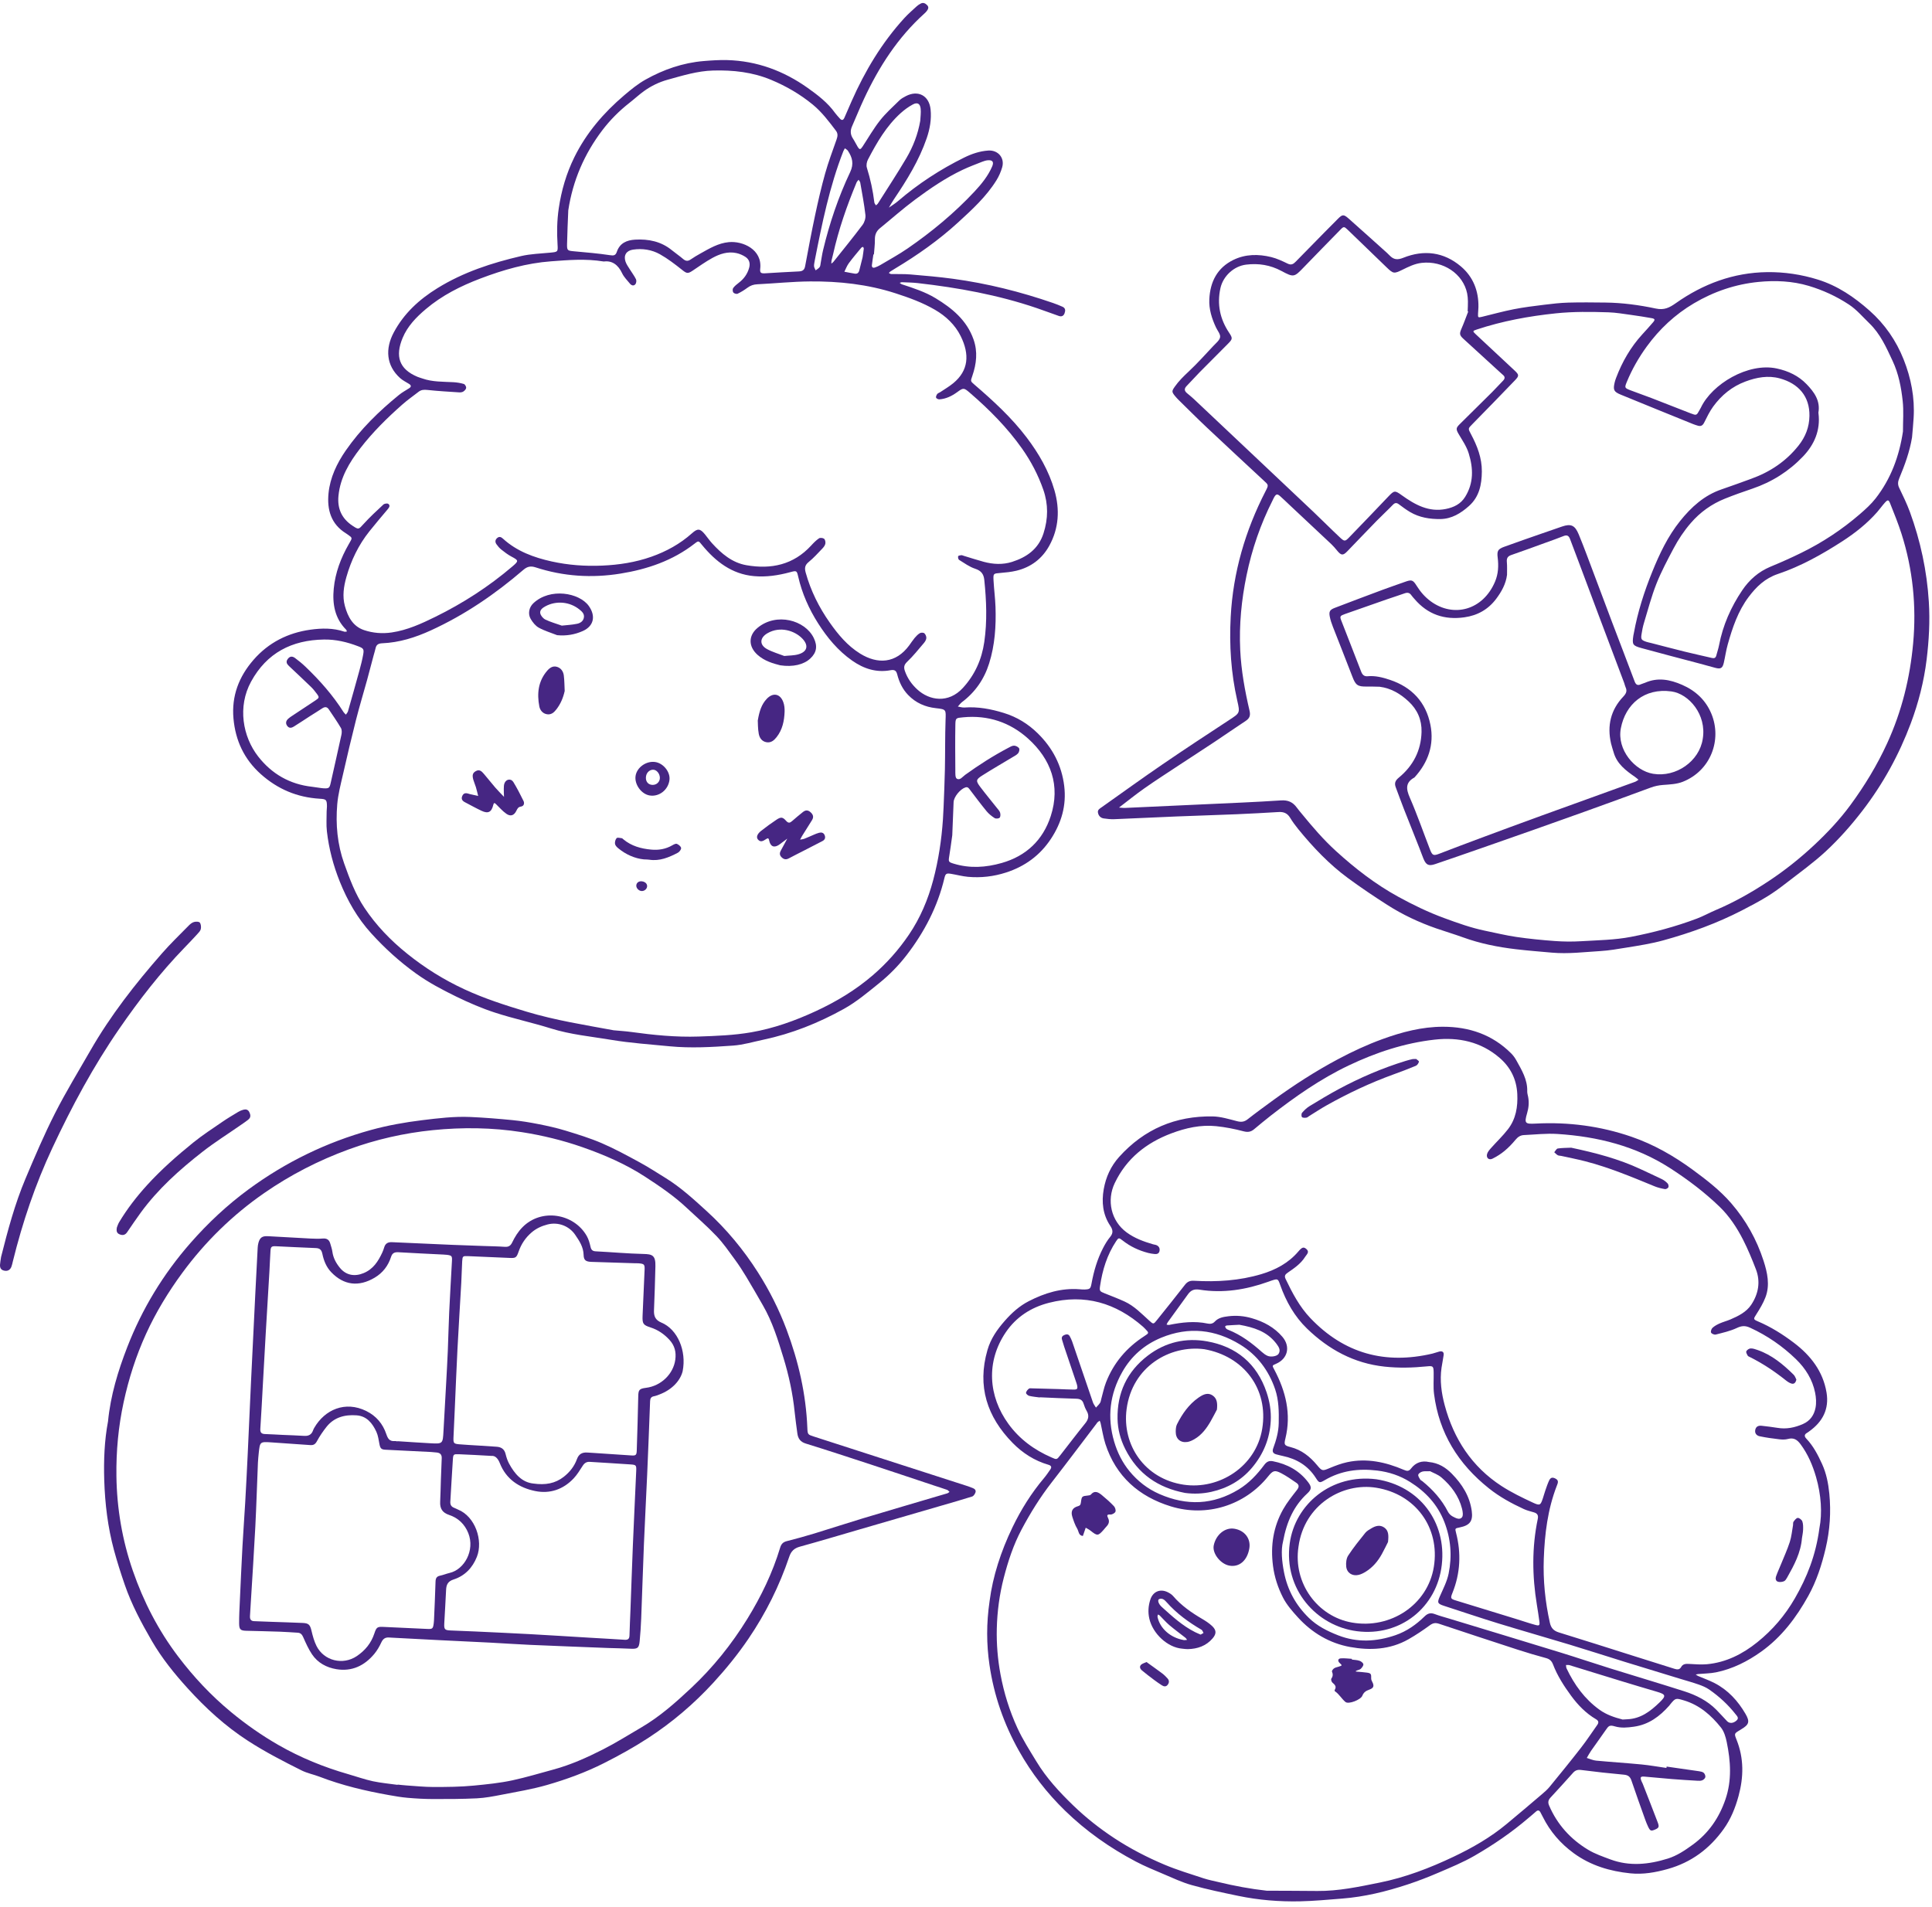 <svg width="232" height="229" viewBox="0 0 232 229" fill="none" xmlns="http://www.w3.org/2000/svg">
<path d="M118.835 192.276C119.215 189.327 120.189 186.325 121.579 183.437C122.605 181.306 123.843 179.327 125.365 177.521C125.641 177.194 125.882 176.834 126.125 176.482C126.32 176.197 126.239 176.017 125.899 175.919C124.233 175.436 122.803 174.518 121.61 173.304C118.529 170.167 117.321 166.495 118.575 162.144C118.969 160.776 119.727 159.693 120.647 158.643C121.492 157.679 122.417 156.845 123.544 156.268C125.452 155.288 127.46 154.667 129.646 154.841C129.847 154.857 130.048 154.878 130.247 154.869C130.887 154.841 130.959 154.781 131.077 154.133C131.347 152.66 131.765 151.234 132.453 149.901C132.701 149.419 132.987 148.945 133.33 148.529C133.72 148.053 133.616 147.656 133.317 147.21C132.421 145.868 132.27 144.367 132.537 142.836C132.792 141.382 133.38 140.065 134.397 138.936C137.403 135.602 141.165 134.011 145.615 134.082C146.598 134.098 147.585 134.409 148.553 134.655C149.042 134.78 149.409 134.747 149.813 134.43C150.826 133.635 151.869 132.875 152.911 132.116C155.392 130.313 157.964 128.651 160.675 127.207C162.397 126.29 164.158 125.47 165.993 124.802C168.348 123.946 170.753 123.313 173.276 123.312C176.409 123.312 179.196 124.248 181.454 126.5C181.695 126.74 181.906 127.025 182.071 127.321C182.72 128.496 183.439 129.649 183.394 131.072C183.387 131.296 183.463 131.524 183.506 131.748C183.629 132.408 183.571 133.039 183.379 133.692C183.023 134.911 183.131 135.01 184.402 134.943C188.34 134.735 192.186 135.24 195.911 136.523C198.582 137.442 201.019 138.836 203.296 140.509C204.937 141.715 206.545 142.957 207.887 144.506C209.655 146.546 210.951 148.873 211.775 151.426C212.228 152.831 212.565 154.336 212 155.81C211.728 156.521 211.324 157.188 210.913 157.835C210.554 158.4 210.512 158.448 211.087 158.693C212.655 159.359 214.086 160.258 215.433 161.281C217.429 162.797 218.908 164.691 219.335 167.237C219.667 169.223 218.875 170.744 217.276 171.89C217.182 171.957 217.092 172.03 216.993 172.086C216.653 172.278 216.654 172.51 216.904 172.775C217.746 173.66 218.293 174.718 218.797 175.82C219.318 176.962 219.55 178.166 219.67 179.39C219.885 181.599 219.741 183.781 219.229 185.956C218.76 187.95 218.137 189.878 217.148 191.664C215.706 194.265 213.931 196.62 211.486 198.365C209.85 199.533 208.058 200.44 206.065 200.846C205.369 200.988 204.642 200.985 203.93 201.051C203.828 201.06 203.73 201.091 203.63 201.112C203.723 201.171 203.812 201.244 203.912 201.287C204.567 201.57 205.246 201.806 205.879 202.132C207.505 202.971 208.694 204.272 209.603 205.834C210.151 206.775 210.037 207.132 209.083 207.692C209.034 207.722 208.988 207.755 208.938 207.785C208.234 208.203 208.236 208.201 208.539 208.964C209.423 211.184 209.389 213.427 208.768 215.707C208.38 217.131 207.839 218.475 206.978 219.675C205.291 222.032 203.1 223.672 200.277 224.464C198.797 224.88 197.311 225.145 195.782 224.988C193.331 224.738 191.024 224.057 188.996 222.582C187.391 221.415 186.136 219.962 185.254 218.187C185.165 218.007 185.074 217.828 184.976 217.653C184.827 217.386 184.653 217.376 184.428 217.583C184.133 217.853 183.817 218.102 183.513 218.363C181.507 220.083 179.328 221.567 177.048 222.883C175.692 223.665 174.225 224.268 172.781 224.888C171.549 225.417 170.295 225.907 169.022 226.326C166.467 227.169 163.858 227.81 161.165 228.019C159.483 228.151 157.799 228.312 156.115 228.349C153.623 228.402 151.139 228.202 148.694 227.694C146.821 227.304 144.944 226.915 143.103 226.399C141.926 226.07 140.802 225.534 139.67 225.054C138.563 224.585 137.446 224.127 136.384 223.567C133.279 221.93 130.424 219.924 127.904 217.472C125.717 215.345 123.865 212.958 122.364 210.286C120.546 207.05 119.353 203.613 118.818 199.949C118.459 197.478 118.437 194.991 118.835 192.276ZM218.48 183.539C218.836 181.731 218.697 179.539 218.077 177.392C217.672 175.989 217.103 174.646 216.215 173.451C215.81 172.906 215.396 172.63 214.7 172.82C214.376 172.907 214.011 172.9 213.674 172.86C212.879 172.767 212.084 172.661 211.303 172.495C210.956 172.422 210.689 172.156 210.776 171.73C210.861 171.31 211.166 171.191 211.552 171.236C212.177 171.311 212.806 171.377 213.427 171.482C214.512 171.667 215.522 171.459 216.517 171.019C217.393 170.632 217.853 169.921 218.017 169.056C218.126 168.484 218.081 167.849 217.966 167.27C217.648 165.68 216.819 164.354 215.662 163.232C214.042 161.664 212.216 160.405 210.16 159.46C209.574 159.19 209.145 159.215 208.562 159.491C207.771 159.864 206.892 160.058 206.036 160.279C205.869 160.322 205.547 160.192 205.473 160.05C205.402 159.916 205.507 159.595 205.641 159.473C205.886 159.248 206.198 159.079 206.505 158.943C206.924 158.757 207.374 158.644 207.793 158.465C208.749 158.056 209.713 157.574 210.29 156.705C211.15 155.409 211.435 153.944 210.854 152.438C210.391 151.237 209.898 150.038 209.314 148.893C208.57 147.436 207.663 146.057 206.481 144.918C204.663 143.167 202.651 141.646 200.525 140.279C196.409 137.635 191.832 136.498 187.02 136.189C185.687 136.103 184.337 136.261 182.994 136.322C182.573 136.34 182.263 136.551 181.985 136.889C181.586 137.373 181.143 137.831 180.661 138.231C180.223 138.593 179.731 138.905 179.222 139.156C178.798 139.367 178.454 139.074 178.569 138.612C178.633 138.357 178.837 138.12 179.02 137.911C179.703 137.14 180.46 136.428 181.086 135.615C182.035 134.381 182.274 132.934 182.2 131.393C182.115 129.623 181.384 128.178 180.077 127.048C177.833 125.109 175.139 124.54 172.278 124.86C168.659 125.264 165.232 126.402 161.949 127.964C158.569 129.574 155.524 131.709 152.581 134C151.905 134.527 151.247 135.08 150.587 135.627C150.208 135.941 149.846 136.005 149.33 135.869C148.256 135.585 147.154 135.369 146.049 135.253C144.188 135.06 142.386 135.467 140.66 136.117C137.658 137.247 135.273 139.131 133.864 142.083C132.871 144.162 133.413 146.629 135.283 148.006C136.254 148.72 137.338 149.112 138.464 149.441C138.6 149.482 138.751 149.489 138.878 149.545C139.179 149.679 139.3 149.93 139.237 150.247C139.174 150.564 138.924 150.636 138.646 150.607C138.389 150.582 138.132 150.543 137.884 150.48C136.763 150.189 135.731 149.712 134.817 148.989C134.362 148.628 134.314 148.637 134.026 149.071C132.942 150.704 132.383 152.527 132.099 154.446C132.01 155.049 132.074 155.099 132.647 155.327C133.444 155.645 134.248 155.952 135.028 156.306C136.199 156.838 137.071 157.768 138.008 158.611C138.508 159.062 138.514 159.061 138.93 158.538C140.057 157.129 141.191 155.725 142.296 154.299C142.595 153.915 142.909 153.79 143.394 153.82C146.129 153.98 148.845 153.807 151.479 153.02C153.169 152.514 154.715 151.7 155.893 150.32C156.345 149.79 156.533 149.725 156.852 149.988C157.308 150.362 156.909 150.651 156.728 150.941C156.212 151.765 155.426 152.305 154.645 152.839C154.337 153.051 154.198 153.225 154.379 153.602C155.186 155.287 156.052 156.939 157.353 158.304C161.407 162.559 166.321 163.902 172.008 162.568C172.286 162.503 172.553 162.389 172.83 162.322C173.182 162.236 173.411 162.355 173.355 162.755C173.286 163.262 173.177 163.761 173.103 164.267C172.882 165.798 173.095 167.322 173.486 168.776C174.57 172.815 176.744 176.153 180.295 178.464C181.489 179.239 182.788 179.867 184.083 180.469C184.93 180.864 184.996 180.775 185.283 179.912C185.383 179.614 185.461 179.309 185.566 179.012C185.708 178.606 185.84 178.196 186.022 177.809C186.198 177.436 186.429 177.394 186.785 177.577C187.231 177.806 187.068 178.122 186.941 178.453C185.852 181.268 185.489 184.226 185.382 187.206C185.289 189.785 185.545 192.353 186.111 194.885C186.255 195.531 186.569 195.862 187.19 196.053C190.093 196.946 192.985 197.873 195.88 198.787C197.601 199.33 199.322 199.87 201.043 200.413C201.363 200.515 201.674 200.57 201.873 200.216C202.095 199.819 202.442 199.815 202.837 199.837C203.551 199.875 204.273 199.938 204.981 199.873C207.281 199.658 209.269 198.642 211.031 197.224C212.85 195.763 214.35 194.013 215.528 191.968C216.973 189.454 218.041 186.831 218.48 183.539ZM152.101 227.073C154.129 227.083 156.157 227.085 158.185 227.105C160.725 227.131 163.197 226.598 165.659 226.102C168.757 225.479 171.704 224.346 174.559 222.989C176.816 221.916 178.974 220.677 180.904 219.075C182.334 217.891 183.749 216.689 185.162 215.484C185.488 215.207 185.818 214.921 186.086 214.591C187.355 213.039 188.622 211.485 189.851 209.903C190.536 209.022 191.149 208.086 191.796 207.174C192.001 206.886 191.983 206.674 191.648 206.477C190.446 205.769 189.491 204.788 188.672 203.673C187.806 202.494 187.015 201.266 186.488 199.892C186.329 199.475 186.082 199.252 185.649 199.135C184.516 198.828 183.39 198.497 182.275 198.134C179.116 197.109 175.962 196.068 172.81 195.016C172.386 194.874 172.085 194.914 171.71 195.187C170.88 195.794 170.022 196.37 169.13 196.878C166.927 198.131 164.508 198.239 162.118 197.803C159.675 197.357 157.561 196.115 155.87 194.261C155.2 193.526 154.518 192.75 154.07 191.877C153.462 190.688 153.039 189.414 152.864 188.05C152.551 185.635 152.898 183.365 154.093 181.254C154.555 180.438 155.157 179.695 155.736 178.951C156.009 178.603 156.03 178.332 155.674 178.09C155.085 177.687 154.499 177.27 153.868 176.941C153.067 176.524 152.855 176.603 152.272 177.326C149.479 180.799 144.909 182.243 140.596 180.916C136.776 179.741 134.003 177.32 132.739 173.413C132.477 172.602 132.356 171.747 132.164 170.911C132.142 170.812 132.089 170.72 132.05 170.624C131.961 170.689 131.87 170.75 131.788 170.821C131.746 170.858 131.722 170.914 131.687 170.96C129.883 173.328 128.098 175.712 126.27 178.061C124.892 179.832 123.718 181.728 122.669 183.702C121.696 185.532 121.054 187.495 120.536 189.496C120.019 191.497 119.746 193.544 119.698 195.606C119.654 197.438 119.805 199.265 120.139 201.073C120.552 203.311 121.226 205.476 122.172 207.533C122.814 208.93 123.659 210.24 124.459 211.56C125.653 213.535 127.208 215.218 128.857 216.814C130.383 218.291 132.039 219.598 133.819 220.77C135.72 222.019 137.727 223.056 139.81 223.936C141.334 224.58 142.934 225.056 144.508 225.579C145.103 225.775 145.727 225.894 146.339 226.04C148.236 226.497 150.148 226.857 152.101 227.073ZM171.582 175.587C172.746 175.699 173.601 176.241 174.345 176.998C175.577 178.252 176.489 179.694 176.731 181.465C176.9 182.703 176.493 183.2 175.266 183.448C174.716 183.559 174.711 183.56 174.845 184.083C175.482 186.544 175.363 188.956 174.409 191.322C174.153 191.958 174.195 192.026 174.842 192.223C177.278 192.969 179.714 193.716 182.15 194.466C182.889 194.694 183.62 194.948 184.366 195.151C184.854 195.285 184.918 195.209 184.849 194.699C184.761 194.046 184.66 193.395 184.554 192.746C183.989 189.297 183.941 185.853 184.66 182.418C184.749 181.994 184.611 181.761 184.214 181.639C183.803 181.514 183.377 181.419 182.991 181.24C181.51 180.556 180.094 179.79 178.797 178.755C175.107 175.817 172.801 172.112 172.203 167.409C172.097 166.566 172.176 165.699 172.159 164.844C172.144 164.065 172.086 164.025 171.312 164.103C169.63 164.273 167.956 164.314 166.26 164.131C162.586 163.737 159.547 162.074 156.951 159.563C155.453 158.114 154.433 156.311 153.736 154.339C153.457 153.547 153.447 153.549 152.631 153.818C152.522 153.854 152.416 153.896 152.307 153.935C149.622 154.896 146.869 155.344 144.031 154.887C143.388 154.785 142.997 154.966 142.65 155.451C141.849 156.568 141.037 157.676 140.233 158.791C140.17 158.879 140.133 158.987 140.084 159.085C140.189 159.099 140.3 159.142 140.398 159.12C141.925 158.809 143.454 158.631 145.003 158.958C145.326 159.027 145.628 158.989 145.871 158.727C146.314 158.249 146.907 158.158 147.511 158.083C148.462 157.964 149.395 158.049 150.314 158.314C151.745 158.728 153.025 159.409 154.001 160.56C154.994 161.73 154.632 163.193 153.23 163.793C152.739 164.004 152.755 163.995 153.017 164.487C154.399 167.092 155.075 169.812 154.355 172.761C154.176 173.493 154.213 173.603 154.955 173.79C156.3 174.13 157.304 174.937 158.164 175.972C158.765 176.695 158.805 176.677 159.678 176.312C160.359 176.028 161.062 175.761 161.782 175.607C164.145 175.099 166.395 175.598 168.568 176.524C168.939 176.682 169.169 176.729 169.44 176.371C169.999 175.63 170.765 175.404 171.582 175.587ZM200.11 212.33C200.117 212.276 200.125 212.221 200.133 212.166C201.436 212.352 202.74 212.533 204.04 212.727C204.233 212.756 204.461 212.8 204.595 212.923C204.718 213.034 204.811 213.276 204.781 213.434C204.753 213.583 204.569 213.75 204.413 213.813C204.238 213.887 204.018 213.878 203.819 213.866C202.818 213.808 201.817 213.748 200.818 213.668C199.705 213.58 198.595 213.462 197.482 213.372C196.992 213.332 196.93 213.436 197.112 213.91C197.153 214.017 197.217 214.115 197.259 214.221C197.863 215.769 198.475 217.315 199.064 218.869C199.27 219.413 199.198 219.54 198.72 219.739C198.247 219.938 198.149 219.897 197.891 219.346C197.77 219.086 197.663 218.82 197.566 218.55C197.009 216.987 196.439 215.426 195.912 213.853C195.751 213.372 195.501 213.183 194.994 213.138C193.283 212.984 191.574 212.793 189.871 212.575C189.45 212.521 189.17 212.606 188.893 212.917C188 213.923 187.092 214.914 186.179 215.902C185.913 216.189 185.86 216.47 186.017 216.835C186.998 219.124 188.597 220.885 190.706 222.156C191.528 222.651 192.465 222.973 193.371 223.312C195.68 224.173 197.991 223.928 200.276 223.215C201.374 222.872 202.314 222.239 203.254 221.557C205.192 220.151 206.443 218.308 207.202 216.088C207.978 213.817 207.824 211.511 207.35 209.215C207.225 208.609 207.029 207.944 206.655 207.474C205.482 206.005 204.09 204.783 202.228 204.223C201.223 203.92 201.198 203.917 200.552 204.71C200.516 204.754 200.486 204.804 200.448 204.846C199.3 206.137 197.994 207.124 196.202 207.376C195.421 207.484 194.691 207.562 193.92 207.338C193.275 207.15 193.175 207.259 192.795 207.815C192.229 208.64 191.633 209.445 191.062 210.267C190.871 210.541 190.717 210.841 190.547 211.129C190.915 211.239 191.278 211.414 191.654 211.45C193.479 211.622 195.308 211.736 197.131 211.912C198.129 212.011 199.117 212.189 200.11 212.33ZM124.858 167.813C124.857 167.821 124.854 167.828 124.853 167.836C124.43 167.776 123.998 167.743 123.583 167.641C123.428 167.603 123.194 167.388 123.206 167.278C123.229 167.098 123.396 166.906 123.551 166.78C123.641 166.707 123.826 166.74 123.968 166.742C125.026 166.769 126.084 166.796 127.142 166.828C127.742 166.846 128.343 166.885 128.943 166.888C129.367 166.889 129.43 166.785 129.337 166.351C129.313 166.239 129.272 166.132 129.237 166.023C128.752 164.584 128.263 163.147 127.779 161.707C127.689 161.436 127.612 161.159 127.529 160.886C127.433 160.566 127.601 160.408 127.877 160.306C128.126 160.212 128.333 160.246 128.462 160.491C128.569 160.693 128.674 160.899 128.748 161.115C129.582 163.553 130.406 165.995 131.245 168.431C131.322 168.654 131.484 168.846 131.606 169.053C131.773 168.868 131.961 168.697 132.096 168.49C132.186 168.353 132.201 168.165 132.247 168.001C132.434 167.34 132.566 166.658 132.814 166.022C133.726 163.68 135.283 161.853 137.388 160.488C138.001 160.091 138.004 160.095 137.517 159.595C137.438 159.514 137.359 159.429 137.273 159.353C133.995 156.477 130.268 155.371 125.972 156.464C123.804 157.016 122.02 158.176 120.775 160.012C118.382 163.543 118.682 167.694 121.096 171.012C122.432 172.847 124.188 174.129 126.25 175.03C126.892 175.311 126.886 175.332 127.305 174.796C128.31 173.509 129.295 172.208 130.32 170.94C130.713 170.456 130.812 170.008 130.496 169.459C130.34 169.188 130.214 168.891 130.124 168.591C129.986 168.127 129.692 167.997 129.228 167.987C127.776 167.952 126.318 167.874 124.858 167.813ZM154.068 185.146C153.814 186.164 153.925 187.48 154.188 188.823C154.611 190.978 155.61 192.786 157.169 194.306C158.173 195.284 159.389 195.894 160.683 196.4C162.987 197.302 165.274 197.172 167.566 196.387C168.922 195.924 170.064 195.111 171.075 194.123C171.462 193.746 171.814 193.669 172.304 193.855C172.864 194.067 173.448 194.22 174.022 194.394C178.461 195.745 182.901 197.085 187.336 198.449C189.361 199.072 191.368 199.753 193.392 200.384C196.346 201.305 199.313 202.182 202.259 203.126C203.684 203.584 205.019 204.252 206.095 205.335C206.539 205.781 206.952 206.256 207.389 206.708C207.689 207.019 208.144 206.982 208.53 206.632C208.853 206.34 208.601 206.117 208.43 205.898C207.522 204.738 206.45 203.75 205.244 202.913C204.875 202.657 204.44 202.474 204.01 202.323C203.282 202.066 202.535 201.861 201.795 201.635C199.55 200.948 197.3 200.268 195.057 199.574C192.869 198.897 190.691 198.187 188.499 197.524C185.649 196.661 182.784 195.849 179.937 194.975C177.748 194.303 175.578 193.567 173.399 192.86C172.602 192.601 172.572 192.465 172.911 191.7C173.301 190.818 173.76 189.933 173.952 189.001C174.384 186.895 174.23 184.808 173.436 182.773C172.62 180.681 171.179 179.145 169.32 177.98C168.122 177.227 166.809 176.787 165.38 176.614C163.145 176.342 161.047 176.615 159.087 177.761C158.458 178.129 158.403 178.118 158.002 177.49C157.066 176.027 155.711 175.21 154.039 174.861C153.786 174.81 153.538 174.742 153.288 174.678C152.875 174.573 152.737 174.351 152.898 173.919C153.253 172.956 153.529 171.98 153.553 170.931C153.582 169.549 153.565 168.158 153.124 166.856C152.357 164.598 150.969 162.736 148.919 161.482C145.925 159.648 142.741 159.303 139.463 160.65C137.445 161.48 135.851 162.854 134.769 164.769C133.269 167.42 132.929 170.212 133.794 173.145C134.18 174.456 134.791 175.672 135.645 176.706C136.609 177.873 137.784 178.802 139.224 179.433C142.518 180.874 145.678 180.746 148.746 178.881C149.985 178.128 150.964 177.078 151.823 175.923C152.097 175.556 152.396 175.402 152.847 175.492C154.567 175.831 156.023 176.608 157.097 178.026C157.518 178.583 157.509 178.877 156.981 179.365C155.375 180.849 154.518 182.712 154.068 185.146ZM194.848 206.516C195.017 206.505 195.215 206.489 195.416 206.483C197.019 206.418 198.189 205.522 199.274 204.47C200.099 203.671 200.051 203.497 198.969 203.179C197.543 202.76 196.118 202.336 194.697 201.901C192.619 201.267 190.545 200.619 188.466 199.985C188.338 199.946 188.189 199.971 188.051 199.968C188.07 200.101 188.057 200.247 188.112 200.364C189.044 202.331 190.287 204.053 192.073 205.34C192.897 205.934 193.841 206.257 194.848 206.516ZM171.734 176.694C171.309 176.707 171.039 176.67 170.798 176.738C170.607 176.792 170.355 176.949 170.311 177.11C170.268 177.271 170.432 177.504 170.539 177.686C170.591 177.777 170.718 177.823 170.807 177.895C172.061 178.917 173.126 180.095 173.869 181.549C173.989 181.787 174.217 182.015 174.453 182.135C174.796 182.31 175.267 182.586 175.555 182.234C175.729 182.022 175.65 181.524 175.562 181.186C175.172 179.664 174.267 178.451 173.098 177.448C172.677 177.085 172.111 176.896 171.734 176.694ZM148.832 159.104C148.39 159.127 147.85 159.15 147.31 159.19C147.237 159.195 147.108 159.29 147.114 159.32C147.136 159.415 147.194 159.513 147.263 159.585C147.319 159.644 147.408 159.676 147.488 159.708C149.032 160.317 150.327 161.298 151.55 162.392C151.74 162.561 151.953 162.717 152.184 162.825C152.602 163.02 153.352 162.894 153.538 162.592C153.812 162.147 153.562 161.776 153.305 161.421C153.272 161.375 153.235 161.33 153.2 161.285C152.108 159.905 150.577 159.419 148.832 159.104Z" fill="#462683"/>
<path d="M106.721 24.949C107.093 24.685 107.49 24.448 107.835 24.152C110.262 22.068 112.919 20.336 115.784 18.922C116.691 18.474 117.637 18.157 118.654 18.081C119.838 17.992 120.675 18.955 120.343 20.095C120.187 20.637 119.952 21.176 119.654 21.654C118.429 23.623 116.733 25.175 115.04 26.724C112.727 28.84 110.178 30.637 107.494 32.247C107.297 32.366 107.1 32.483 106.91 32.611C106.843 32.655 106.795 32.726 106.738 32.787C106.828 32.83 106.915 32.908 107.006 32.91C107.778 32.932 108.554 32.896 109.323 32.961C111.035 33.105 112.748 33.254 114.45 33.483C118.551 34.039 122.548 35.041 126.457 36.391C126.836 36.521 127.208 36.674 127.575 36.834C127.948 36.995 127.959 37.288 127.836 37.623C127.713 37.959 127.467 38.055 127.152 37.947C126.259 37.639 125.376 37.301 124.482 36.997C119.846 35.42 115.061 34.552 110.209 34C109.584 33.929 108.952 33.923 108.321 33.895C108.227 33.892 108.132 33.945 108.038 33.971C108.126 34.03 108.207 34.114 108.304 34.147C109.691 34.605 111.086 35.051 112.344 35.812C114.337 37.019 116.089 38.453 116.903 40.761C117.428 42.248 117.257 43.696 116.763 45.136C116.54 45.785 116.514 45.765 117.014 46.195C119.275 48.14 121.472 50.152 123.282 52.539C124.747 54.471 125.955 56.562 126.625 58.896C127.278 61.168 127.165 63.447 125.99 65.563C125.13 67.113 123.796 68.118 122.066 68.54C121.432 68.693 120.772 68.757 120.119 68.812C119.289 68.881 119.262 68.861 119.307 69.728C119.364 70.785 119.507 71.839 119.543 72.896C119.622 75.196 119.469 77.484 118.773 79.692C118.184 81.566 117.106 83.129 115.52 84.323C115.329 84.468 115.186 84.676 115.022 84.857C115.284 84.899 115.549 84.991 115.809 84.973C117.434 84.856 118.988 85.147 120.54 85.625C122.117 86.111 123.463 86.939 124.619 88.077C126.388 89.816 127.49 91.902 127.794 94.394C128.078 96.727 127.467 98.827 126.193 100.754C124.882 102.739 123.06 104.064 120.802 104.791C119.312 105.273 117.779 105.448 116.223 105.305C115.543 105.241 114.874 105.057 114.197 104.946C113.647 104.855 113.536 104.92 113.407 105.462C112.592 108.892 111 111.943 108.861 114.721C107.897 115.973 106.791 117.095 105.56 118.088C104.198 119.184 102.869 120.316 101.328 121.171C98.278 122.867 95.072 124.148 91.653 124.871C90.45 125.125 89.252 125.488 88.036 125.575C85.496 125.755 82.947 125.907 80.401 125.658C78.063 125.429 75.712 125.272 73.4 124.886C70.975 124.481 68.516 124.257 66.144 123.513C63.933 122.82 61.656 122.337 59.453 121.619C57.853 121.1 56.291 120.423 54.777 119.685C53.109 118.87 51.465 118.003 49.942 116.908C47.975 115.494 46.21 113.888 44.584 112.099C42.92 110.268 41.731 108.187 40.81 105.899C40.022 103.938 39.494 101.931 39.255 99.847C39.164 99.056 39.227 98.247 39.224 97.445C39.224 97.244 39.263 97.044 39.261 96.844C39.252 96.041 39.177 95.975 38.382 95.927C35.684 95.764 33.34 94.777 31.317 92.97C29.311 91.176 28.27 88.928 28.035 86.285C27.795 83.594 28.682 81.273 30.438 79.253C32.251 77.166 34.588 76.001 37.27 75.626C38.609 75.438 40.015 75.406 41.354 75.864C41.444 75.895 41.559 75.849 41.662 75.838C41.628 75.765 41.612 75.675 41.559 75.621C40.187 74.241 39.904 72.511 40.077 70.693C40.259 68.788 40.926 67.018 41.878 65.359C41.906 65.309 41.936 65.26 41.964 65.21C42.324 64.598 42.324 64.598 41.776 64.214C41.705 64.164 41.637 64.113 41.564 64.068C39.742 62.95 39.256 61.212 39.45 59.244C39.637 57.35 40.455 55.649 41.517 54.111C43.286 51.549 45.505 49.391 47.913 47.429C48.288 47.123 48.722 46.892 49.131 46.628C49.407 46.451 49.391 46.281 49.125 46.111C48.764 45.881 48.364 45.693 48.05 45.411C46.367 43.898 46.242 41.879 47.285 39.927C48.5 37.651 50.322 35.971 52.524 34.611C55.646 32.681 59.061 31.573 62.584 30.752C63.719 30.488 64.91 30.46 66.076 30.343C66.979 30.253 67.007 30.265 66.953 29.383C66.861 27.92 66.883 26.466 67.099 25.011C67.416 22.872 68.01 20.83 68.969 18.883C70.415 15.952 72.494 13.54 74.959 11.442C75.763 10.759 76.595 10.076 77.51 9.564C79.675 8.35 81.996 7.541 84.492 7.333C85.431 7.255 86.378 7.191 87.318 7.216C90.891 7.314 94.102 8.507 96.996 10.562C98.207 11.423 99.396 12.332 100.277 13.565C100.444 13.797 100.649 14.001 100.835 14.218C101.071 14.494 101.257 14.463 101.402 14.13C101.687 13.472 101.97 12.815 102.26 12.159C103.869 8.518 105.892 5.138 108.584 2.185C109.046 1.678 109.57 1.227 110.074 0.762C110.219 0.628 110.393 0.515 110.57 0.424C110.876 0.268 111.126 0.406 111.339 0.626C111.572 0.868 111.456 1.102 111.293 1.319C111.208 1.433 111.104 1.536 110.998 1.631C107.814 4.501 105.548 8.024 103.753 11.874C103.245 12.964 102.794 14.081 102.311 15.182C102.084 15.697 102.114 16.175 102.429 16.648C102.633 16.958 102.79 17.299 102.984 17.617C103.218 18.001 103.321 17.996 103.577 17.606C104.27 16.555 104.896 15.45 105.673 14.466C106.358 13.594 107.2 12.844 107.995 12.062C108.215 11.847 108.503 11.687 108.781 11.543C110.25 10.778 111.578 11.484 111.747 13.14C111.868 14.326 111.665 15.483 111.279 16.605C110.367 19.26 108.908 21.622 107.348 23.929C107.124 24.259 106.934 24.613 106.729 24.956C106.727 24.958 106.721 24.949 106.721 24.949ZM73.694 123.737C74.449 123.808 75.109 123.846 75.759 123.935C78.459 124.309 81.17 124.581 83.893 124.488C86.006 124.416 88.142 124.339 90.216 123.977C92.895 123.513 95.458 122.597 97.946 121.447C100.438 120.295 102.743 118.907 104.823 117.115C106.488 115.681 107.925 114.057 109.151 112.249C110.513 110.24 111.445 108.028 112.066 105.682C112.697 103.295 113.063 100.864 113.231 98.403C113.264 97.918 113.29 97.433 113.308 96.946C113.366 95.432 113.436 93.918 113.466 92.403C113.506 90.429 113.478 88.453 113.545 86.481C113.589 85.225 113.648 85.192 112.388 85.052C111.079 84.907 109.965 84.414 109.049 83.464C108.373 82.762 107.975 81.916 107.738 80.987C107.627 80.548 107.422 80.403 106.941 80.492C105.236 80.811 103.721 80.316 102.325 79.337C100.629 78.147 99.332 76.579 98.24 74.861C97.148 73.144 96.316 71.283 95.856 69.277C95.68 68.514 95.665 68.509 94.871 68.724C93.449 69.108 91.997 69.326 90.534 69.192C87.876 68.951 85.931 67.44 84.302 65.454C83.891 64.953 83.906 64.904 83.412 65.288C80.784 67.333 77.739 68.368 74.507 68.889C71.062 69.446 67.652 69.228 64.322 68.142C63.735 67.95 63.323 68.032 62.851 68.436C59.471 71.343 55.822 73.841 51.751 75.705C49.882 76.561 47.959 77.17 45.897 77.257C45.456 77.276 45.195 77.412 45.101 77.85C45.041 78.13 44.949 78.402 44.876 78.679C44.612 79.674 44.355 80.672 44.081 81.666C43.64 83.266 43.157 84.855 42.749 86.463C42.193 88.655 41.675 90.858 41.173 93.063C40.906 94.235 40.596 95.412 40.497 96.601C40.294 99.014 40.508 101.404 41.331 103.712C41.984 105.549 42.668 107.382 43.751 109.011C45.153 111.122 46.896 112.931 48.876 114.524C51.008 116.242 53.304 117.678 55.786 118.824C58.182 119.932 60.683 120.736 63.212 121.495C66.684 122.543 70.246 123.099 73.694 123.737ZM72.508 31.407C70.289 31.043 68.226 31.234 66.173 31.384C63.24 31.6 60.427 32.409 57.689 33.45C55.322 34.35 53.073 35.479 51.125 37.131C49.977 38.102 48.933 39.176 48.349 40.584C47.439 42.772 47.905 44.325 50.136 45.257C50.321 45.334 50.517 45.384 50.705 45.451C51.917 45.882 53.185 45.833 54.441 45.902C54.863 45.925 55.292 45.994 55.696 46.114C55.832 46.154 55.987 46.417 55.981 46.572C55.975 46.728 55.802 46.912 55.655 47.014C55.524 47.103 55.325 47.136 55.16 47.125C53.877 47.041 52.593 46.97 51.315 46.832C50.914 46.79 50.584 46.806 50.27 47.05C49.615 47.561 48.929 48.037 48.309 48.587C46.481 50.201 44.746 51.913 43.256 53.846C41.951 55.539 40.859 57.345 40.644 59.551C40.492 61.1 41.047 62.293 42.341 63.148C43.075 63.634 43.062 63.588 43.65 62.941C44.399 62.117 45.217 61.355 46.034 60.598C46.161 60.48 46.51 60.426 46.629 60.515C46.896 60.713 46.731 60.955 46.548 61.172C45.812 62.047 45.069 62.919 44.357 63.813C43.053 65.448 42.16 67.304 41.595 69.304C41.274 70.436 41.096 71.61 41.416 72.784C41.77 74.076 42.374 75.228 43.727 75.679C44.787 76.034 45.905 76.125 47.038 75.958C48.912 75.681 50.602 74.905 52.274 74.083C55.604 72.445 58.701 70.445 61.527 68.033C62.324 67.352 62.288 67.312 61.393 66.832C60.967 66.604 60.576 66.302 60.195 66C59.974 65.825 59.785 65.599 59.62 65.368C59.43 65.104 59.449 64.824 59.716 64.604C59.971 64.395 60.191 64.504 60.401 64.697C62.066 66.214 64.106 66.957 66.248 67.431C68.242 67.873 70.276 68.018 72.314 67.929C74.324 67.842 76.308 67.538 78.214 66.865C80.012 66.232 81.661 65.327 83.094 64.047C83.78 63.432 84.07 63.47 84.65 64.174C84.941 64.528 85.201 64.911 85.508 65.248C86.645 66.496 87.921 67.583 89.635 67.881C92.601 68.399 95.276 67.838 97.403 65.522C97.691 65.206 97.998 64.892 98.347 64.654C98.485 64.56 98.822 64.597 98.96 64.707C99.09 64.812 99.147 65.107 99.11 65.295C99.07 65.502 98.914 65.71 98.759 65.871C98.223 66.429 97.705 67.011 97.109 67.496C96.649 67.871 96.6 68.227 96.748 68.763C97.351 70.944 98.343 72.933 99.637 74.773C100.646 76.208 101.759 77.548 103.28 78.493C105.387 79.8 107.575 79.691 109.18 77.511C109.401 77.211 109.601 76.895 109.839 76.61C110.021 76.394 110.226 76.178 110.465 76.04C110.603 75.96 110.895 75.965 111.003 76.062C111.145 76.189 111.252 76.448 111.236 76.64C111.219 76.85 111.077 77.073 110.931 77.244C110.283 78.005 109.655 78.794 108.933 79.481C108.544 79.852 108.509 80.153 108.668 80.604C108.971 81.465 109.47 82.175 110.137 82.792C111.603 84.148 113.896 84.513 115.629 82.616C117.07 81.039 117.891 79.203 118.196 77.097C118.555 74.609 118.454 72.129 118.196 69.643C118.122 68.939 117.82 68.543 117.101 68.306C116.411 68.081 115.796 67.625 115.165 67.238C115.068 67.178 115.029 66.943 115.053 66.806C115.065 66.741 115.29 66.689 115.42 66.677C115.527 66.668 115.641 66.727 115.75 66.76C116.543 66.999 117.33 67.258 118.13 67.474C119.257 67.778 120.415 67.836 121.526 67.484C123.287 66.924 124.703 65.939 125.308 64.052C125.872 62.297 125.891 60.559 125.287 58.823C124.67 57.054 123.81 55.404 122.73 53.875C120.95 51.354 118.793 49.184 116.465 47.177C115.736 46.548 115.684 46.554 114.929 47.105C114.292 47.567 113.6 47.905 112.806 47.963C112.67 47.972 112.443 47.865 112.407 47.759C112.366 47.639 112.458 47.438 112.55 47.316C112.629 47.211 112.794 47.175 112.91 47.094C113.432 46.743 113.983 46.423 114.467 46.025C116.312 44.509 116.454 42.573 115.361 40.364C114.692 39.014 113.593 37.971 112.275 37.205C110.782 36.337 109.174 35.753 107.533 35.223C104.192 34.143 100.756 33.77 97.275 33.799C95.159 33.816 93.045 34.039 90.929 34.142C90.474 34.163 90.107 34.297 89.747 34.563C89.382 34.834 88.988 35.08 88.578 35.275C88.448 35.336 88.155 35.251 88.062 35.134C87.969 35.016 87.954 34.719 88.04 34.597C88.219 34.347 88.474 34.146 88.723 33.955C89.338 33.486 89.761 32.894 89.964 32.147C90.108 31.617 89.969 31.155 89.524 30.86C89.199 30.645 88.815 30.477 88.433 30.395C87.396 30.171 86.432 30.493 85.545 30.98C84.72 31.434 83.951 31.986 83.167 32.51C82.584 32.901 82.453 32.844 81.906 32.41C81.058 31.738 80.191 31.066 79.252 30.539C78.263 29.985 77.139 29.81 76 29.983C75.211 30.102 74.86 30.666 75.113 31.419C75.228 31.762 75.461 32.068 75.653 32.382C75.893 32.772 76.177 33.137 76.374 33.545C76.449 33.701 76.409 34.007 76.296 34.139C76.091 34.381 75.819 34.284 75.635 34.055C75.311 33.653 74.923 33.278 74.708 32.821C74.224 31.785 73.485 31.275 72.508 31.407ZM68.24 25.266C68.189 26.609 68.119 27.952 68.094 29.296C68.078 30.097 68.138 30.107 68.968 30.184C70.391 30.316 71.817 30.43 73.229 30.645C73.691 30.716 73.919 30.694 74.07 30.245C74.423 29.199 75.256 28.839 76.268 28.781C77.882 28.69 79.385 28.994 80.674 30.046C81.117 30.407 81.594 30.729 82.027 31.101C82.34 31.37 82.606 31.394 82.945 31.157C83.321 30.895 83.719 30.663 84.117 30.441C85.191 29.841 86.245 29.201 87.518 29.081C89.197 28.921 91.549 29.961 91.289 32.266C91.232 32.767 91.374 32.852 91.89 32.823C93.234 32.748 94.575 32.654 95.919 32.598C96.363 32.58 96.594 32.436 96.68 31.979C97.064 29.925 97.448 27.871 97.884 25.827C98.242 24.15 98.626 22.474 99.089 20.823C99.475 19.446 99.985 18.105 100.457 16.752C100.586 16.38 100.646 16.049 100.383 15.702C99.534 14.585 98.698 13.464 97.6 12.562C96.083 11.316 94.415 10.349 92.605 9.593C90.364 8.657 88.027 8.404 85.634 8.47C83.754 8.521 81.972 9.077 80.18 9.573C79.149 9.858 78.193 10.32 77.327 10.944C76.725 11.38 76.179 11.89 75.592 12.348C74.367 13.306 73.268 14.409 72.337 15.631C70.169 18.482 68.781 21.692 68.24 25.266ZM37.476 94.491C37.844 94.543 38.213 94.596 38.582 94.648C38.666 94.66 38.753 94.669 38.838 94.674C39.497 94.713 39.574 94.646 39.712 94.025C40.139 92.098 40.585 90.174 41 88.245C41.056 87.985 41.063 87.643 40.938 87.429C40.49 86.664 39.977 85.937 39.486 85.198C39.263 84.862 39.001 84.868 38.682 85.08C38.206 85.4 37.713 85.692 37.232 86.002C36.583 86.42 35.943 86.853 35.285 87.26C35.035 87.416 34.749 87.5 34.514 87.21C34.272 86.91 34.306 86.59 34.62 86.31C34.768 86.176 34.939 86.066 35.106 85.955C36.036 85.338 36.968 84.726 37.897 84.108C38.344 83.811 38.36 83.738 38.031 83.304C37.824 83.031 37.614 82.754 37.367 82.516C36.483 81.66 35.585 80.82 34.69 79.977C34.431 79.734 34.307 79.479 34.548 79.151C34.787 78.827 35.07 78.762 35.432 79.03C35.867 79.354 36.292 79.699 36.683 80.074C38.404 81.723 39.977 83.498 41.254 85.522C41.327 85.637 41.442 85.727 41.537 85.828C41.621 85.695 41.744 85.572 41.786 85.427C42.25 83.803 42.709 82.177 43.155 80.548C43.328 79.914 43.494 79.274 43.61 78.628C43.731 77.958 43.654 77.862 43.003 77.614C41.682 77.108 40.33 76.785 38.899 76.808C35.037 76.868 32.037 78.413 30.151 81.86C28.498 84.882 29.152 88.482 30.998 90.849C32.626 92.941 34.799 94.197 37.476 94.491ZM114.351 100.315C114.202 101.361 114.111 102.098 113.988 102.829C113.877 103.496 113.9 103.537 114.539 103.73C116.467 104.316 118.381 104.188 120.291 103.644C123.246 102.802 125.249 100.877 126.177 98.01C127.361 94.355 126.209 91.181 123.447 88.696C121.289 86.755 118.639 85.863 115.672 86.148C114.786 86.232 114.736 86.211 114.722 87.076C114.69 88.876 114.705 90.678 114.719 92.478C114.722 92.837 114.689 93.382 114.887 93.513C115.271 93.763 115.586 93.284 115.894 93.063C117.545 91.874 119.253 90.779 121.053 89.83C121.279 89.711 121.525 89.554 121.762 89.553C121.974 89.553 122.262 89.694 122.374 89.867C122.458 89.995 122.381 90.325 122.26 90.467C122.082 90.676 121.807 90.808 121.563 90.954C120.365 91.678 119.149 92.376 117.968 93.126C117.171 93.63 117.158 93.777 117.736 94.541C118.375 95.386 119.053 96.2 119.711 97.032C119.852 97.212 120.031 97.387 120.094 97.594C120.152 97.784 120.153 98.088 120.039 98.206C119.931 98.318 119.584 98.344 119.439 98.253C119.083 98.027 118.736 97.749 118.47 97.425C117.781 96.587 117.133 95.713 116.474 94.851C116.332 94.665 116.22 94.474 115.924 94.57C115.294 94.779 114.536 95.71 114.511 96.338C114.454 97.766 114.396 99.192 114.351 100.315ZM104.943 30.561C104.922 30.56 104.9 30.558 104.88 30.555C104.819 30.98 104.751 31.406 104.701 31.832C104.671 32.1 104.815 32.212 105.068 32.125C105.284 32.051 105.498 31.958 105.693 31.841C106.799 31.181 107.938 30.563 108.997 29.833C111.905 27.827 114.616 25.581 117.031 22.995C117.874 22.092 118.648 21.132 119.144 19.985C119.37 19.461 119.19 19.203 118.639 19.247C118.415 19.264 118.186 19.331 117.974 19.414C117.175 19.73 116.368 20.03 115.593 20.396C113.566 21.357 111.715 22.619 109.922 23.948C108.452 25.037 107.081 26.257 105.662 27.413C105.229 27.766 105.05 28.199 105.059 28.763C105.067 29.364 104.985 29.963 104.943 30.561ZM110.505 14.515C110.528 14.032 110.606 13.542 110.557 13.067C110.493 12.439 110.162 12.248 109.611 12.548C109.089 12.829 108.596 13.189 108.156 13.587C106.43 15.147 105.285 17.132 104.226 19.163C104.081 19.441 104.005 19.851 104.095 20.139C104.522 21.509 104.824 22.9 104.996 24.323C105.011 24.441 105.12 24.549 105.185 24.662C105.266 24.589 105.365 24.53 105.422 24.442C106.566 22.632 107.744 20.84 108.834 18.998C109.65 17.614 110.229 16.119 110.505 14.515ZM97.838 31.287C97.806 31.513 97.738 31.743 97.753 31.966C97.763 32.137 97.877 32.301 97.946 32.469C98.109 32.342 98.305 32.24 98.424 32.08C98.517 31.953 98.521 31.755 98.551 31.586C98.647 31.08 98.712 30.566 98.831 30.067C99.604 26.826 100.666 23.679 102.09 20.671C102.56 19.68 102.351 18.915 101.823 18.112C101.741 17.985 101.581 17.91 101.457 17.811C101.392 17.932 101.315 18.047 101.265 18.174C99.612 22.41 98.712 26.844 97.838 31.287ZM100.04 30.534C99.978 30.783 99.909 31.032 99.855 31.282C99.83 31.405 99.837 31.535 99.83 31.661C99.914 31.59 100.013 31.533 100.08 31.448C101.255 29.974 102.447 28.512 103.579 27.006C103.815 26.692 103.965 26.197 103.922 25.812C103.774 24.511 103.524 23.222 103.301 21.931C103.28 21.81 103.171 21.702 103.103 21.589C103.02 21.698 102.909 21.796 102.858 21.917C101.694 24.717 100.698 27.57 100.04 30.534ZM103.583 30.897C103.641 30.489 103.692 30.179 103.725 29.868C103.732 29.799 103.674 29.722 103.646 29.649C103.573 29.68 103.476 29.692 103.431 29.748C102.923 30.361 102.403 30.968 101.931 31.608C101.704 31.914 101.571 32.29 101.396 32.633C101.812 32.712 102.225 32.801 102.643 32.865C102.946 32.912 103.119 32.758 103.19 32.459C103.322 31.905 103.467 31.354 103.583 30.897Z" fill="#462683"/>
<path d="M229.603 52.523C229.323 54.243 228.729 55.856 228.067 57.446C227.902 57.844 227.864 58.18 228.059 58.587C228.516 59.54 228.983 60.495 229.346 61.485C230.619 64.971 231.388 68.559 231.62 72.279C231.766 74.613 231.635 76.923 231.354 79.219C231.034 81.835 230.379 84.396 229.453 86.872C228.038 90.65 226.124 94.141 223.658 97.351C222.308 99.108 220.849 100.759 219.238 102.253C217.754 103.628 216.093 104.815 214.491 106.058C213.749 106.634 212.987 107.194 212.185 107.684C211.213 108.279 210.201 108.811 209.188 109.334C206.177 110.888 203.008 112.035 199.745 112.934C198.285 113.337 196.798 113.565 195.304 113.807C194.263 113.974 193.224 114.161 192.174 114.223C190.238 114.338 188.304 114.587 186.357 114.412C184.911 114.283 183.463 114.171 182.021 114C179.859 113.745 177.734 113.32 175.679 112.574C174.609 112.186 173.516 111.865 172.441 111.49C170.38 110.771 168.412 109.847 166.576 108.67C164.988 107.652 163.418 106.598 161.899 105.482C159.626 103.813 157.693 101.779 155.915 99.599C155.554 99.157 155.212 98.694 154.917 98.205C154.593 97.671 154.148 97.489 153.549 97.524C151.862 97.625 150.175 97.72 148.486 97.79C146.084 97.891 143.681 97.959 141.278 98.057C138.789 98.158 136.302 98.285 133.814 98.384C133.389 98.401 132.955 98.357 132.534 98.292C132.165 98.235 131.92 97.983 131.847 97.609C131.776 97.255 132.061 97.112 132.294 96.948C134.724 95.229 137.136 93.483 139.592 91.804C142.238 89.993 144.918 88.232 147.6 86.475C148.894 85.626 148.917 85.65 148.576 84.153C147.821 80.835 147.605 77.479 147.786 74.087C148.069 68.737 149.538 63.718 151.981 58.973C152.369 58.221 152.321 58.243 151.733 57.696C149.468 55.591 147.2 53.49 144.95 51.37C143.783 50.272 142.653 49.133 141.507 48.011C141.364 47.871 141.23 47.721 141.102 47.566C140.693 47.067 140.702 46.97 141.065 46.449C141.542 45.763 142.128 45.194 142.737 44.623C143.78 43.646 144.736 42.574 145.717 41.531C146.021 41.207 146.455 40.869 146.514 40.49C146.569 40.138 146.203 39.719 146.022 39.331C145.517 38.255 145.162 37.132 145.219 35.935C145.319 33.845 146.17 32.158 148.114 31.212C149.56 30.508 151.114 30.5 152.648 30.874C153.335 31.042 153.994 31.355 154.635 31.666C155.075 31.88 155.328 31.699 155.606 31.414C156.726 30.266 157.85 29.122 158.976 27.978C159.537 27.408 160.103 26.84 160.668 26.273C161.203 25.737 161.351 25.72 161.952 26.253C163.497 27.621 165.027 29.003 166.562 30.38C166.668 30.475 166.769 30.577 166.869 30.681C167.351 31.181 167.793 31.249 168.513 30.959C170.987 29.965 173.379 30.258 175.436 32.003C176.904 33.249 177.568 34.941 177.534 36.883C177.529 37.14 177.499 37.396 177.488 37.654C177.465 38.139 177.49 38.163 177.946 38.053C179.224 37.745 180.49 37.391 181.779 37.138C182.983 36.901 184.206 36.752 185.425 36.602C186.389 36.483 187.358 36.37 188.328 36.343C189.813 36.301 191.301 36.32 192.788 36.337C194.828 36.361 196.852 36.634 198.835 37.056C199.853 37.273 200.478 36.946 201.237 36.41C204.518 34.094 208.159 32.735 212.206 32.683C214.272 32.657 216.314 32.962 218.303 33.581C220.677 34.321 222.661 35.68 224.498 37.306C226.339 38.933 227.699 40.915 228.593 43.165C229.486 45.411 229.948 47.776 229.791 50.221C229.745 50.989 229.668 51.756 229.603 52.523ZM134.351 96.987C134.608 97.003 134.866 97.043 135.121 97.031C138.267 96.891 141.413 96.748 144.561 96.598C147.65 96.453 150.74 96.335 153.825 96.129C154.68 96.072 155.249 96.34 155.721 96.987C155.907 97.242 156.113 97.481 156.313 97.725C157.601 99.3 158.923 100.844 160.433 102.217C162.728 104.307 165.173 106.2 167.895 107.694C169.675 108.671 171.502 109.556 173.421 110.26C175.035 110.852 176.643 111.433 178.328 111.78C179.586 112.037 180.838 112.345 182.106 112.53C183.63 112.752 185.168 112.905 186.704 113.017C187.757 113.094 188.823 113.104 189.876 113.04C191.872 112.919 193.897 112.895 195.849 112.518C198.536 111.999 201.196 111.295 203.771 110.321C204.546 110.028 205.268 109.622 206.02 109.304C208.264 108.354 210.361 107.16 212.383 105.823C214.317 104.544 216.129 103.103 217.828 101.516C219.422 100.028 220.918 98.438 222.201 96.692C223.911 94.366 225.41 91.898 226.622 89.252C228.374 85.426 229.36 81.41 229.737 77.251C230.143 72.788 229.701 68.381 228.335 64.096C227.943 62.87 227.457 61.674 226.98 60.476C226.791 59.996 226.683 59.992 226.34 60.372C226.016 60.732 225.738 61.133 225.418 61.498C224.196 62.888 222.749 64.029 221.211 65.022C218.78 66.59 216.244 68.011 213.492 68.936C211.951 69.453 210.908 70.465 209.984 71.691C208.702 73.396 208.04 75.379 207.472 77.398C207.27 78.112 207.169 78.854 207.004 79.58C206.848 80.258 206.634 80.382 205.969 80.206C205.333 80.037 204.701 79.855 204.063 79.686C201.741 79.068 199.413 78.47 197.095 77.83C196.032 77.536 195.98 77.4 196.143 76.301C196.155 76.216 196.18 76.132 196.195 76.048C196.658 73.503 197.44 71.056 198.411 68.661C199.286 66.501 200.28 64.408 201.746 62.578C203.089 60.903 204.64 59.485 206.732 58.773C207.925 58.368 209.107 57.929 210.291 57.501C212.547 56.688 214.473 55.407 215.975 53.512C216.806 52.464 217.26 51.306 217.283 49.957C217.324 47.588 215.959 46.056 213.717 45.444C212.326 45.064 210.951 45.316 209.604 45.818C207.99 46.418 206.724 47.457 205.728 48.822C205.292 49.418 204.969 50.101 204.635 50.766C204.459 51.115 204.236 51.229 203.881 51.124C203.688 51.068 203.497 51.007 203.312 50.933C200.418 49.759 197.524 48.591 194.638 47.402C193.782 47.051 193.69 46.826 193.89 45.945C193.934 45.751 193.999 45.559 194.07 45.373C194.798 43.453 195.807 41.699 197.195 40.175C197.639 39.688 198.086 39.204 198.512 38.7C198.772 38.393 198.729 38.28 198.322 38.208C197.511 38.063 196.697 37.935 195.88 37.823C194.972 37.7 194.062 37.539 193.15 37.509C191.041 37.442 188.936 37.413 186.824 37.633C183.593 37.97 180.422 38.553 177.337 39.574C176.824 39.743 176.812 39.769 177.223 40.154C178.768 41.605 180.325 43.043 181.87 44.493C182.424 45.012 182.44 45.136 181.914 45.683C180.228 47.438 178.532 49.185 176.825 50.92C176.273 51.48 176.272 51.453 176.637 52.138C177.386 53.541 177.957 55.004 177.944 56.627C177.931 58.185 177.645 59.656 176.406 60.764C175.423 61.645 174.32 62.318 172.97 62.338C171.703 62.355 170.45 62.157 169.329 61.496C168.863 61.221 168.424 60.895 167.99 60.57C167.711 60.36 167.512 60.363 167.258 60.629C166.623 61.289 165.946 61.907 165.306 62.562C164.126 63.771 162.962 64.995 161.788 66.21C161.268 66.748 161.054 66.724 160.557 66.118C160.34 65.852 160.118 65.588 159.869 65.353C158.181 63.761 156.486 62.178 154.794 60.591C154.44 60.258 154.093 59.917 153.729 59.596C153.379 59.288 153.238 59.319 153.002 59.722C152.93 59.846 152.876 59.98 152.811 60.108C151.367 62.961 150.337 65.962 149.691 69.09C149.08 72.046 148.785 75.031 148.929 78.058C149.047 80.531 149.487 82.95 150.047 85.351C150.179 85.915 150.07 86.264 149.588 86.58C148.344 87.395 147.125 88.25 145.885 89.075C144.479 90.009 143.059 90.923 141.649 91.854C140.24 92.785 138.817 93.699 137.434 94.668C136.382 95.407 135.383 96.219 134.36 96.998L134.351 96.987ZM176.305 37.42C176.284 37.408 176.262 37.395 176.241 37.384C176.254 36.984 176.28 36.585 176.272 36.185C176.266 35.872 176.242 35.553 176.181 35.246C175.701 32.884 173.3 31.284 170.726 31.571C169.876 31.667 169.139 32.037 168.395 32.403C167.404 32.891 167.31 32.881 166.522 32.122C164.955 30.612 163.392 29.1 161.826 27.587C161.421 27.196 161.349 27.189 160.998 27.547C159.519 29.061 158.035 30.572 156.566 32.097C155.406 33.303 155.363 33.337 153.873 32.539C152.538 31.825 151.132 31.599 149.643 31.781C148.16 31.962 146.869 33.16 146.55 34.618C146.129 36.546 146.499 38.309 147.584 39.941C148.043 40.633 148.027 40.715 147.424 41.321C146.291 42.456 145.158 43.587 144.034 44.73C143.512 45.261 143.022 45.822 142.5 46.352C142.187 46.671 142.206 46.942 142.538 47.218C142.823 47.457 143.115 47.691 143.385 47.945C145.989 50.398 148.589 52.854 151.191 55.31C153.378 57.373 155.568 59.432 157.749 61.503C158.808 62.508 159.835 63.547 160.901 64.545C161.444 65.053 161.525 65.041 162.017 64.532C163.591 62.906 165.157 61.275 166.716 59.633C167.434 58.876 167.509 58.89 168.333 59.481C169.911 60.611 171.57 61.547 173.632 61.125C174.581 60.93 175.409 60.536 175.946 59.663C176.975 57.993 176.924 56.257 176.369 54.454C176.102 53.587 175.59 52.871 175.145 52.106C174.814 51.539 174.855 51.376 175.263 50.968C176.563 49.679 177.869 48.397 179.166 47.104C179.612 46.659 180.032 46.188 180.473 45.739C180.721 45.487 180.766 45.259 180.469 45.019C180.38 44.948 180.298 44.867 180.213 44.79C178.712 43.419 177.211 42.048 175.712 40.675C175.254 40.256 175.244 40.057 175.493 39.482C175.79 38.807 176.038 38.109 176.305 37.42ZM228.513 51.82C228.51 50.596 228.614 49.362 228.48 48.153C228.299 46.513 227.996 44.901 227.273 43.354C226.508 41.716 225.797 40.096 224.464 38.814C223.664 38.045 222.963 37.193 222.011 36.568C220.511 35.582 218.898 34.843 217.203 34.335C215.239 33.748 213.181 33.66 211.16 33.86C208.4 34.133 205.802 35.013 203.4 36.434C201.147 37.768 199.274 39.515 197.742 41.624C196.78 42.947 195.968 44.365 195.346 45.883C195.067 46.566 195.085 46.599 195.795 46.875C196.623 47.195 197.464 47.479 198.292 47.798C199.868 48.405 201.439 49.032 203.015 49.641C203.72 49.913 203.728 49.902 204.076 49.263C204.13 49.162 204.196 49.066 204.244 48.963C205.579 46.126 209.92 43.518 213.354 44.254C214.763 44.556 215.972 45.137 216.937 46.138C217.833 47.066 218.617 48.121 218.357 49.565C218.352 49.592 218.365 49.622 218.369 49.65C218.616 51.678 217.873 53.389 216.523 54.81C214.823 56.597 212.773 57.893 210.422 58.691C209.311 59.069 208.204 59.456 207.118 59.895C205.528 60.537 204.167 61.507 203.035 62.816C202.222 63.755 201.543 64.779 200.967 65.866C200.232 67.256 199.486 68.652 198.909 70.109C198.311 71.621 197.899 73.208 197.425 74.768C197.283 75.233 197.186 75.713 197.117 76.192C197.03 76.775 197.103 76.869 197.666 77.071C197.854 77.137 198.053 77.171 198.249 77.221C199.606 77.57 200.963 77.931 202.324 78.266C203.408 78.534 204.5 78.769 205.586 79.024C205.862 79.089 206.025 79.007 206.098 78.729C206.205 78.314 206.349 77.906 206.43 77.485C206.888 75.084 207.862 72.892 209.219 70.883C210.062 69.635 211.172 68.655 212.601 68.061C213.841 67.547 215.071 67.002 216.277 66.41C218.834 65.158 221.197 63.599 223.351 61.736C224.02 61.157 224.69 60.551 225.23 59.858C227.068 57.501 228.066 54.786 228.513 51.82Z" fill="#462683"/>
<path d="M12.972 170.704C13.276 167.585 14.172 164.652 15.28 161.792C17.067 157.189 19.603 153.017 22.86 149.298C24.96 146.901 27.28 144.727 29.849 142.84C34.301 139.572 39.192 137.189 44.523 135.716C46.542 135.159 48.594 134.793 50.671 134.537C52.603 134.3 54.535 134.064 56.482 134.15C58.166 134.224 59.847 134.361 61.525 134.525C62.574 134.628 63.62 134.8 64.654 135.004C65.746 135.22 66.839 135.46 67.902 135.786C69.373 136.236 70.855 136.691 72.263 137.296C73.808 137.961 75.291 138.771 76.771 139.575C77.848 140.161 78.879 140.83 79.924 141.476C81.737 142.595 83.299 144.031 84.863 145.457C87.242 147.626 89.286 150.096 91.01 152.803C92.391 154.972 93.55 157.271 94.457 159.693C95.882 163.501 96.786 167.415 96.948 171.488C96.978 172.278 97.011 172.297 97.704 172.52C100.537 173.436 103.369 174.351 106.202 175.264C109.555 176.346 112.909 177.424 116.26 178.507C116.45 178.57 116.633 178.653 116.822 178.721C117.072 178.814 117.223 179.001 117.133 179.25C117.065 179.437 116.911 179.676 116.744 179.729C115.519 180.119 114.28 180.468 113.044 180.828C109.773 181.779 106.5 182.73 103.229 183.682C100.838 184.377 98.451 185.094 96.049 185.755C95.364 185.943 94.999 186.3 94.773 186.97C93.594 190.462 91.961 193.741 89.893 196.788C88.624 198.659 87.201 200.415 85.667 202.086C83.329 204.632 80.723 206.851 77.832 208.736C76.131 209.846 74.357 210.826 72.54 211.745C70.329 212.862 68.022 213.703 65.663 214.383C63.885 214.895 62.042 215.195 60.221 215.551C59.247 215.74 58.26 215.93 57.273 215.979C55.503 216.067 53.731 216.068 51.959 216.064C50.958 216.062 49.954 216.005 48.955 215.918C48.19 215.852 47.429 215.719 46.672 215.584C43.852 215.082 41.072 214.423 38.391 213.391C37.671 213.114 36.894 212.967 36.211 212.626C34.014 211.529 31.837 210.407 29.766 209.065C27.055 207.31 24.715 205.164 22.557 202.789C20.937 201.007 19.426 199.137 18.218 197.051C16.972 194.898 15.804 192.712 14.985 190.338C14.509 188.957 14.066 187.571 13.686 186.165C12.944 183.416 12.606 180.602 12.517 177.76C12.446 175.383 12.536 173.011 12.972 170.704ZM47.745 214.361C47.747 214.35 47.748 214.341 47.748 214.329C48.118 214.365 48.488 214.411 48.859 214.435C49.915 214.504 50.972 214.615 52.031 214.617C53.658 214.619 55.282 214.607 56.912 214.448C58.472 214.296 60.032 214.142 61.559 213.811C63.204 213.454 64.823 212.965 66.449 212.524C68.53 211.96 70.49 211.08 72.401 210.109C73.977 209.307 75.48 208.358 77.01 207.465C79.226 206.169 81.134 204.475 82.992 202.733C85.616 200.271 87.854 197.484 89.743 194.42C91.403 191.726 92.77 188.899 93.685 185.865C93.819 185.423 94.043 185.201 94.485 185.089C95.594 184.807 96.699 184.504 97.794 184.17C99.71 183.587 101.614 182.957 103.531 182.379C106.491 181.486 109.46 180.619 112.426 179.74C112.865 179.61 113.308 179.49 113.745 179.353C113.845 179.321 113.93 179.239 114.023 179.179C113.926 179.093 113.84 178.969 113.726 178.929C113.187 178.738 112.639 178.57 112.095 178.389C109.595 177.558 107.097 176.716 104.593 175.894C101.985 175.038 99.377 174.182 96.755 173.369C96.097 173.165 95.827 172.754 95.747 172.14C95.635 171.289 95.513 170.437 95.425 169.583C95.199 167.356 94.724 165.174 94.072 163.044C93.414 160.896 92.749 158.735 91.61 156.769C90.953 155.632 90.306 154.49 89.627 153.366C89.199 152.657 88.749 151.957 88.259 151.289C87.549 150.321 86.862 149.318 86.039 148.453C84.899 147.254 83.64 146.169 82.432 145.036C80.926 143.623 79.224 142.472 77.503 141.348C75.141 139.805 72.562 138.692 69.915 137.768C67.564 136.947 65.142 136.359 62.672 135.972C59.112 135.414 55.541 135.371 51.972 135.731C48.516 136.081 45.143 136.847 41.867 138.045C38.267 139.362 34.886 141.098 31.741 143.276C27.921 145.921 24.635 149.137 21.881 152.885C20.198 155.177 18.722 157.603 17.543 160.187C16.34 162.821 15.46 165.567 14.846 168.409C14.212 171.341 13.94 174.29 13.98 177.28C14.032 181.179 14.683 184.984 15.956 188.659C17.236 192.354 19.01 195.801 21.387 198.938C23.261 201.413 25.361 203.649 27.753 205.625C29.543 207.104 31.438 208.428 33.446 209.581C36.087 211.095 38.891 212.239 41.818 213.078C42.807 213.363 43.781 213.71 44.783 213.928C45.758 214.135 46.758 214.22 47.745 214.361Z" fill="#462683"/>
<path d="M0.129 150.961C0.923 147.816 1.776 144.602 3.07 141.536C4.182 138.9 5.307 136.261 6.601 133.712C7.906 131.138 9.42 128.669 10.856 126.164C13.274 121.946 16.258 118.14 19.452 114.496C20.468 113.336 21.583 112.26 22.666 111.158C22.841 110.979 23.063 110.799 23.295 110.733C23.513 110.67 23.885 110.671 23.99 110.802C24.135 110.984 24.167 111.331 24.113 111.577C24.061 111.807 23.853 112.015 23.679 112.203C23.177 112.752 22.663 113.291 22.146 113.826C19.25 116.817 16.709 120.098 14.35 123.515C11.219 128.047 8.618 132.888 6.286 137.874C4.241 142.242 2.704 146.793 1.548 151.474C1.492 151.696 1.452 151.926 1.369 152.137C1.207 152.549 0.896 152.695 0.481 152.599C0.096 152.511 -0.018 152.239 0.002 151.895C0.018 151.605 0.077 151.324 0.129 150.961Z" fill="#462683"/>
<path d="M14.035 147.419C14.086 147.297 14.166 147.017 14.312 146.776C15.272 145.179 16.402 143.717 17.661 142.332C19.364 140.461 21.254 138.803 23.209 137.219C24.318 136.322 25.524 135.542 26.701 134.732C27.312 134.311 27.955 133.932 28.591 133.548C28.783 133.432 28.999 133.338 29.216 133.28C29.513 133.199 29.779 133.242 29.939 133.566C30.093 133.88 30.136 134.187 29.854 134.428C29.551 134.686 29.214 134.904 28.885 135.133C27.36 136.196 25.777 137.187 24.315 138.33C21.56 140.482 18.96 142.812 16.884 145.66C16.328 146.423 15.802 147.205 15.27 147.984C15.038 148.322 14.754 148.397 14.379 148.251C14.055 148.122 13.943 147.899 14.035 147.419Z" fill="#462683"/>
<path d="M188.676 137.838C191.552 138.45 194.368 139.173 197.026 140.424C197.879 140.826 198.739 141.21 199.585 141.627C199.836 141.75 200.069 141.935 200.26 142.139C200.353 142.238 200.398 142.48 200.34 142.598C200.283 142.714 200.056 142.833 199.93 142.811C199.512 142.737 199.087 142.64 198.696 142.479C195.947 141.349 193.205 140.198 190.317 139.459C189.377 139.218 188.423 139.033 187.476 138.824C187.336 138.793 187.175 138.806 187.059 138.74C186.901 138.652 186.777 138.505 186.638 138.385C186.778 138.228 186.902 137.958 187.064 137.934C187.595 137.855 188.138 137.863 188.676 137.838Z" fill="#462683"/>
<path d="M170.053 127.182C170.141 127.263 170.408 127.416 170.389 127.507C170.349 127.695 170.19 127.93 170.019 128.002C169.122 128.378 168.212 128.72 167.298 129.05C164.546 130.049 161.911 131.293 159.36 132.72C158.638 133.124 157.946 133.582 157.24 134.017C157.118 134.092 157.003 134.214 156.875 134.231C156.696 134.255 156.435 134.262 156.344 134.159C156.257 134.058 156.266 133.744 156.361 133.637C156.621 133.339 156.916 133.052 157.25 132.848C158.397 132.149 159.548 131.452 160.731 130.816C163.306 129.432 165.985 128.277 168.784 127.418C169.057 127.334 169.333 127.262 169.612 127.199C169.722 127.175 169.841 127.189 170.053 127.182Z" fill="#462683"/>
<path d="M216.382 184.749C216.242 186.484 215.445 187.975 214.612 189.45C214.515 189.621 214.396 189.832 214.233 189.903C214.024 189.994 213.743 190.029 213.524 189.971C213.222 189.891 213.182 189.583 213.271 189.329C213.44 188.845 213.66 188.377 213.853 187.901C214.217 187.001 214.626 186.114 214.923 185.192C215.131 184.546 215.191 183.85 215.312 183.175C215.337 183.035 215.297 182.856 215.372 182.756C215.51 182.569 215.707 182.304 215.885 182.3C216.07 182.296 216.361 182.527 216.428 182.717C216.537 183.027 216.531 183.39 216.52 183.728C216.508 184.071 216.431 184.41 216.382 184.749Z" fill="#462683"/>
<path d="M215.712 165.687C215.621 166.109 215.404 166.249 215.122 166.166C214.884 166.095 214.658 165.943 214.459 165.786C213.113 164.714 211.69 163.761 210.15 162.992C210.048 162.94 209.915 162.896 209.866 162.808C209.776 162.645 209.642 162.404 209.703 162.287C209.789 162.122 210.031 161.954 210.214 161.947C210.488 161.935 210.777 162.037 211.044 162.131C212.765 162.725 214.121 163.858 215.391 165.11C215.559 165.28 215.635 165.544 215.712 165.687Z" fill="#462683"/>
<path d="M141.95 198.004C140.206 197.856 138.428 196.214 138.015 194.402C137.837 193.623 137.891 192.868 138.132 192.117C138.444 191.143 139.325 190.767 140.245 191.233C140.471 191.348 140.704 191.492 140.865 191.68C141.85 192.828 143.067 193.672 144.359 194.43C144.777 194.675 145.192 194.947 145.544 195.276C146.081 195.779 146.089 196.215 145.611 196.772C144.833 197.68 143.801 198.033 142.637 198.06C142.406 198.066 142.178 198.024 141.95 198.004ZM144.178 196.316C144.287 196.253 144.403 196.188 144.519 196.122C144.443 195.99 144.399 195.802 144.284 195.735C142.722 194.827 141.281 193.774 140.077 192.411C139.859 192.165 139.579 191.894 139.197 192.048C138.973 192.139 139.082 192.608 139.507 192.993C140.754 194.121 141.996 195.261 143.519 196.024C143.722 196.125 143.933 196.208 144.178 196.316ZM142.134 196.968C142.056 196.957 142.14 196.979 142.225 196.978C142.332 196.977 142.44 196.958 142.547 196.946C142.484 196.862 142.434 196.761 142.354 196.698C141.708 196.187 141.039 195.703 140.411 195.17C140.002 194.822 139.65 194.405 139.268 194.024C139.21 193.966 139.121 193.941 139.047 193.902C139.03 194.003 138.979 194.112 139.001 194.206C139.291 195.558 140.524 196.687 142.134 196.968Z" fill="#462683"/>
<path d="M162.333 199.314C162.644 199.358 162.969 199.361 163.261 199.462C163.446 199.525 163.69 199.714 163.715 199.876C163.739 200.042 163.557 200.271 163.41 200.419C163.3 200.531 163.102 200.555 162.945 200.624C162.882 200.651 162.825 200.696 162.766 200.732C162.822 200.743 162.877 200.759 162.933 200.765C163.331 200.803 163.732 200.823 164.127 200.88C164.627 200.949 164.674 201.036 164.656 201.585C164.652 201.705 164.706 201.839 164.765 201.951C165.038 202.465 164.981 202.729 164.432 202.924C164.027 203.067 163.754 203.243 163.586 203.669C163.403 204.135 161.948 204.717 161.571 204.41C161.113 204.036 160.813 203.462 160.294 203.114C160.265 203.094 160.257 202.991 160.282 202.951C160.534 202.534 160.27 202.32 159.99 202.07C159.887 201.977 159.809 201.695 159.871 201.605C160.073 201.316 160.076 201.068 159.949 200.752C159.915 200.667 160.079 200.448 160.202 200.365C160.363 200.258 160.573 200.224 160.762 200.163C161.194 200.024 161.194 200.025 160.866 199.722C160.612 199.488 160.658 199.2 160.992 199.171C161.436 199.132 161.889 199.201 162.338 199.224C162.337 199.252 162.336 199.282 162.333 199.314Z" fill="#462683"/>
<path d="M130.381 183.466C130.265 183.8 130.151 184.135 130.035 184.469C129.506 184.422 129.541 183.904 129.357 183.599C129.095 183.166 128.93 182.668 128.772 182.182C128.557 181.512 128.769 181.085 129.447 180.892C129.745 180.807 129.767 180.662 129.802 180.417C129.903 179.685 129.916 179.69 130.671 179.607C130.78 179.595 130.922 179.579 130.984 179.506C131.461 178.941 131.911 179.232 132.32 179.567C132.827 179.982 133.318 180.422 133.767 180.895C133.912 181.049 134.017 181.389 133.943 181.558C133.867 181.732 133.541 181.912 133.342 181.894C132.872 181.852 132.932 182.047 133.067 182.328C133.258 182.72 133.15 183.043 132.864 183.337C132.745 183.458 132.645 183.599 132.531 183.726C131.861 184.482 131.767 184.484 130.954 183.833C130.778 183.692 130.569 183.595 130.374 183.476C130.371 183.474 130.381 183.466 130.381 183.466Z" fill="#462683"/>
<path d="M150.019 185.987C149.764 187.428 148.82 188.239 147.638 188.034C146.577 187.851 145.555 186.574 145.748 185.608C146.003 184.342 147.085 183.41 148.229 183.601C149.478 183.807 150.229 184.804 150.019 185.987Z" fill="#462683"/>
<path d="M137.675 199.609C138.344 200.092 138.969 200.531 139.578 200.989C139.804 201.159 140.004 201.367 140.196 201.576C140.421 201.82 140.415 202.094 140.213 202.35C140.011 202.605 139.757 202.555 139.526 202.409C139.191 202.197 138.865 201.965 138.547 201.727C138.07 201.369 137.594 201.008 137.135 200.627C136.927 200.454 136.793 200.183 137.004 199.955C137.151 199.794 137.41 199.738 137.675 199.609Z" fill="#462683"/>
<path d="M165.278 177.66C170.454 178.453 173.717 182.788 173.135 187.927C172.555 193.038 168.166 196.58 162.942 195.907C158.08 195.28 154.122 190.868 154.877 185.346C155.518 180.667 159.866 176.977 165.278 177.66ZM155.929 185.739C155.249 190.147 158.217 194.143 162.343 194.868C166.985 195.685 171.44 192.739 172.178 188.188C172.945 183.462 169.965 179.438 165.272 178.678C161.183 178.017 156.606 180.737 155.929 185.739Z" fill="#462683"/>
<path d="M142.301 179.301C139.077 178.68 136.635 177.034 135.124 174.03C134.537 172.866 134.22 171.646 134.198 170.399C134.141 167.297 135.319 164.733 137.828 162.813C139.964 161.179 142.402 160.637 144.966 161.099C148.466 161.729 150.92 163.756 152.089 167.199C152.471 168.323 152.656 169.476 152.594 170.66C152.482 172.79 151.71 174.658 150.332 176.287C149.042 177.812 147.398 178.732 145.471 179.167C144.431 179.4 143.372 179.444 142.301 179.301ZM144.615 162.039C140.511 161.509 135.956 164.1 135.284 169.247C134.721 173.557 137.476 177.616 142.133 178.311C146.397 178.947 150.824 176.135 151.57 171.6C152.358 166.805 149.34 162.87 144.615 162.039Z" fill="#462683"/>
<path d="M94.553 100.711C94.234 100.95 93.917 101.195 93.592 101.428C92.987 101.862 92.517 101.697 92.367 100.951C92.299 100.611 92.188 100.653 91.984 100.783C91.66 100.99 91.33 101.214 91.005 100.809C90.794 100.547 90.922 100.162 91.389 99.791C91.996 99.313 92.622 98.857 93.266 98.431C93.761 98.105 93.993 98.118 94.385 98.568C94.689 98.917 94.877 98.826 95.153 98.58C95.557 98.217 95.982 97.876 96.405 97.534C96.708 97.289 96.999 97.251 97.324 97.539C97.658 97.835 97.742 98.133 97.498 98.516C97.099 99.144 96.704 99.775 96.312 100.406C96.225 100.547 96.154 100.696 96.076 100.841C96.257 100.805 96.447 100.791 96.615 100.725C96.988 100.581 97.349 100.407 97.717 100.253C97.927 100.164 98.14 100.07 98.36 100.016C98.626 99.951 98.881 99.985 99.013 100.276C99.154 100.588 99.076 100.844 98.776 101.003C98.043 101.389 97.304 101.764 96.567 102.142C95.956 102.455 95.341 102.76 94.735 103.085C94.414 103.256 94.157 103.237 93.881 102.982C93.592 102.715 93.599 102.449 93.771 102.139C94.033 101.663 94.29 101.185 94.547 100.707C94.549 100.705 94.553 100.711 94.553 100.711Z" fill="#462683"/>
<path d="M93.692 79.903C92.854 79.69 91.813 79.401 90.97 78.648C89.867 77.664 89.84 76.34 90.975 75.4C93.239 73.526 96.675 74.471 97.719 76.622C98.185 77.583 98.079 78.371 97.295 79.095C96.515 79.816 95.241 80.132 93.692 79.903ZM94.177 78.783C94.755 78.72 95.339 78.737 95.875 78.582C96.972 78.266 97.128 77.495 96.327 76.673C95.436 75.76 93.687 75.162 92.156 76.052C91.228 76.591 91.164 77.441 92.108 77.956C92.748 78.307 93.472 78.507 94.177 78.783Z" fill="#462683"/>
<path d="M60.522 95.684C60.512 95.37 60.49 95.056 60.497 94.741C60.502 94.515 60.5 94.273 60.58 94.067C60.778 93.56 61.367 93.467 61.646 93.923C62.092 94.654 62.483 95.421 62.862 96.189C63.004 96.477 62.915 96.812 62.566 96.866C62.209 96.92 62.128 97.133 61.995 97.398C61.72 97.947 61.303 98.087 60.798 97.731C60.337 97.407 59.964 96.961 59.553 96.569C59.384 96.408 59.3 96.391 59.233 96.673C59.023 97.547 58.614 97.752 57.814 97.373C57.141 97.056 56.492 96.691 55.833 96.349C55.512 96.182 55.349 95.956 55.515 95.584C55.688 95.198 55.987 95.232 56.309 95.335C56.336 95.344 56.361 95.359 56.389 95.364C56.732 95.442 57.077 95.518 57.42 95.594C57.33 95.242 57.251 94.886 57.148 94.538C57.058 94.237 56.922 93.95 56.838 93.648C56.678 93.078 56.766 92.821 57.142 92.609C57.58 92.362 57.849 92.644 58.094 92.928C58.561 93.468 58.997 94.035 59.464 94.575C59.796 94.96 60.161 95.318 60.51 95.688L60.539 95.719L60.522 95.684Z" fill="#462683"/>
<path d="M66.901 76.284C66.163 75.992 65.389 75.766 64.7 75.385C64.301 75.166 63.969 74.743 63.729 74.337C63.364 73.721 63.528 72.937 64.047 72.449C66.051 70.558 69.556 71.178 70.699 72.768C71.559 73.965 71.327 75.196 69.968 75.793C69.009 76.216 67.997 76.392 66.901 76.284ZM67.465 75.138C68.059 75.072 68.69 75.043 69.299 74.916C69.69 74.835 70.057 74.599 70.119 74.138C70.178 73.715 69.893 73.453 69.599 73.214C68.443 72.266 66.806 72.105 65.493 72.817C65.158 72.999 64.796 73.261 64.876 73.656C64.936 73.943 65.217 74.278 65.487 74.409C66.101 74.707 66.767 74.889 67.465 75.138Z" fill="#462683"/>
<path d="M90.996 86.539C91.186 85.393 91.458 84.59 92.065 83.941C92.812 83.144 93.682 83.298 94.058 84.318C94.192 84.679 94.232 85.1 94.217 85.49C94.174 86.583 93.962 87.636 93.258 88.528C92.941 88.931 92.576 89.24 92.029 89.139C91.476 89.038 91.199 88.603 91.113 88.121C91 87.512 91.016 86.88 90.996 86.539Z" fill="#462683"/>
<path d="M67.81 82.985C67.629 83.808 67.319 84.535 66.821 85.184C66.531 85.561 66.186 85.874 65.668 85.779C65.16 85.688 64.851 85.293 64.764 84.841C64.468 83.295 64.625 81.819 65.698 80.566C66.004 80.208 66.393 79.93 66.899 80.091C67.379 80.244 67.641 80.648 67.703 81.119C67.782 81.736 67.778 82.362 67.81 82.985Z" fill="#462683"/>
<path d="M78.677 91.517C79.664 91.662 80.507 92.718 80.392 93.668C80.25 94.856 79.165 95.713 78.026 95.538C77.02 95.384 76.167 94.209 76.321 93.188C76.473 92.164 77.608 91.36 78.677 91.517ZM78.533 92.453C78.094 92.379 77.662 92.722 77.579 93.214C77.487 93.748 77.739 94.165 78.204 94.25C78.693 94.339 79.136 94.047 79.226 93.576C79.315 93.092 78.967 92.526 78.533 92.453Z" fill="#462683"/>
<path d="M77.316 103.212C76.241 103.102 75.177 102.644 74.248 101.882C74.078 101.743 73.882 101.545 73.852 101.351C73.818 101.127 73.897 100.825 74.044 100.661C74.135 100.559 74.444 100.641 74.653 100.666C74.728 100.675 74.798 100.754 74.863 100.809C75.827 101.611 76.965 101.922 78.188 102.037C79.101 102.124 79.948 101.978 80.744 101.513C80.907 101.418 81.147 101.293 81.281 101.348C81.493 101.436 81.765 101.652 81.789 101.842C81.812 102.019 81.586 102.315 81.395 102.415C80.322 102.975 79.217 103.447 77.956 103.249C77.788 103.221 77.613 103.228 77.316 103.212Z" fill="#462683"/>
<path d="M77.003 107.008C76.654 106.96 76.368 106.619 76.411 106.302C76.455 105.987 76.745 105.798 77.104 105.85C77.516 105.909 77.765 106.19 77.698 106.523C77.639 106.826 77.317 107.051 77.003 107.008Z" fill="#462683"/>
<path d="M165.665 82.477C165.151 82.469 164.638 82.445 164.125 82.455C163.035 82.475 162.787 82.283 162.408 81.292C161.643 79.286 160.84 77.294 160.063 75.291C159.908 74.893 159.767 74.482 159.685 74.064C159.565 73.451 159.685 73.235 160.28 73.006C162.205 72.266 164.135 71.541 166.066 70.822C166.924 70.502 167.793 70.212 168.655 69.901C169.518 69.59 169.651 69.612 170.133 70.379C170.58 71.092 171.11 71.704 171.793 72.208C174.532 74.226 178.086 73.291 179.533 69.846C179.921 68.921 179.968 67.957 179.847 66.977C179.751 66.19 179.856 65.952 180.603 65.679C182.108 65.128 183.625 64.607 185.138 64.078C185.948 63.795 186.76 63.515 187.572 63.237C188.648 62.869 189.122 63.083 189.572 64.166C189.9 64.959 190.213 65.761 190.516 66.564C191.546 69.295 192.564 72.032 193.597 74.761C194.488 77.117 195.402 79.464 196.285 81.824C196.442 82.243 196.648 82.369 197.053 82.177C197.207 82.103 197.38 82.072 197.537 82.002C199.071 81.324 200.535 81.609 202.006 82.254C203.634 82.967 204.841 84.107 205.512 85.731C206.795 88.841 205.442 92.56 202.062 93.896C201.337 94.181 200.497 94.213 199.703 94.272C199.181 94.311 198.701 94.412 198.21 94.594C195.579 95.571 192.94 96.525 190.3 97.477C188.307 98.195 186.311 98.903 184.314 99.608C182.211 100.351 180.105 101.089 177.998 101.824C176.109 102.483 174.222 103.14 172.328 103.782C171.559 104.042 171.244 103.883 170.935 103.133C170.761 102.709 170.612 102.277 170.443 101.851C169.822 100.282 169.192 98.716 168.577 97.142C168.243 96.29 167.936 95.425 167.611 94.569C167.427 94.084 167.525 93.763 167.966 93.4C169.686 91.987 170.644 90.161 170.703 87.903C170.74 86.445 170.2 85.219 169.147 84.241C168.168 83.329 167.046 82.653 165.665 82.477ZM180.968 69.037C180.83 70.139 180.302 71.07 179.668 71.917C178.723 73.179 177.439 73.916 175.853 74.139C173.455 74.479 171.452 73.803 169.866 71.95C169.737 71.797 169.593 71.654 169.481 71.49C169.267 71.174 169.008 71.136 168.662 71.262C167.963 71.514 167.251 71.733 166.548 71.978C164.871 72.56 163.195 73.147 161.521 73.739C160.92 73.951 160.87 74.026 161.059 74.513C161.855 76.568 162.667 78.616 163.456 80.673C163.6 81.051 163.825 81.252 164.22 81.216C165.157 81.13 166.038 81.358 166.911 81.651C169.553 82.534 171.232 84.344 171.769 87.052C172.246 89.447 171.498 91.576 169.849 93.376C168.75 93.974 168.84 94.752 169.293 95.792C170.183 97.837 170.913 99.949 171.72 102.03C172.007 102.767 172.141 102.799 172.882 102.514C174.482 101.897 176.087 101.287 177.696 100.689C180.137 99.782 182.579 98.876 185.025 97.988C188.792 96.619 192.567 95.265 196.335 93.9C196.486 93.845 196.617 93.734 196.757 93.649C196.625 93.539 196.502 93.421 196.363 93.325C195.248 92.554 194.166 91.754 193.769 90.356C193.669 90 193.541 89.652 193.459 89.293C192.97 87.162 193.413 85.258 194.93 83.662C195.271 83.302 195.42 82.987 195.201 82.528C195.128 82.374 195.103 82.199 195.043 82.039C194.015 79.305 192.982 76.574 191.954 73.841C191.208 71.858 190.469 69.873 189.724 67.889C189.332 66.845 188.929 65.804 188.542 64.756C188.398 64.367 188.197 64.203 187.766 64.376C187.024 64.674 186.265 64.939 185.512 65.211C184.166 65.698 182.823 66.196 181.469 66.661C181.033 66.811 180.909 67.058 180.947 67.497C180.994 68.006 180.965 68.523 180.968 69.037ZM204.47 88.746C204.963 85.825 202.803 83.326 200.709 83.04C197.444 82.594 195.177 84.594 194.633 87.48C194.15 90.043 196.299 92.565 198.508 92.932C201.267 93.389 204.064 91.421 204.47 88.746Z" fill="#462683"/>
<path d="M81.975 164.681C81.71 165.77 80.75 166.885 79.188 167.477C78.974 167.558 78.757 167.647 78.534 167.688C78.19 167.753 78.079 167.939 78.066 168.28C77.957 171.226 77.84 174.173 77.713 177.118C77.592 179.892 77.439 182.665 77.325 185.439C77.203 188.412 77.115 191.388 76.998 194.362C76.962 195.277 76.901 196.191 76.813 197.101C76.731 197.96 76.551 198.06 75.635 198.008C74.778 197.959 73.919 197.958 73.061 197.925C69.915 197.802 66.769 197.683 63.623 197.546C62.051 197.476 60.481 197.363 58.91 197.281C56.822 197.173 54.733 197.08 52.645 196.976C50.873 196.887 49.101 196.791 47.329 196.698C47.128 196.687 46.928 196.679 46.728 196.665C46.273 196.631 45.996 196.813 45.795 197.245C45.57 197.734 45.292 198.218 44.949 198.631C43.77 200.051 42.254 200.775 40.401 200.47C39.22 200.275 38.16 199.714 37.471 198.688C37.046 198.056 36.727 197.344 36.419 196.641C36.275 196.312 36.111 196.108 35.75 196.087C35.035 196.046 34.321 195.99 33.606 195.965C32.262 195.919 30.918 195.89 29.572 195.856C28.886 195.838 28.719 195.706 28.715 194.98C28.709 194.095 28.759 193.207 28.799 192.32C28.899 190.117 28.997 187.915 29.116 185.715C29.21 183.972 29.343 182.231 29.443 180.488C29.555 178.516 29.656 176.543 29.749 174.57C29.885 171.71 30.005 168.85 30.14 165.99C30.309 162.415 30.485 158.841 30.663 155.265C30.752 153.463 30.846 151.663 30.943 149.862C30.954 149.663 30.979 149.461 31.032 149.269C31.205 148.64 31.48 148.432 32.162 148.466C33.876 148.552 35.59 148.662 37.306 148.75C37.788 148.774 38.278 148.787 38.758 148.747C39.241 148.706 39.527 148.89 39.656 149.34C39.749 149.669 39.868 149.997 39.913 150.333C40.013 151.073 40.353 151.695 40.809 152.256C41.548 153.166 42.579 153.348 43.662 152.901C44.822 152.422 45.416 151.482 45.907 150.425C46.003 150.217 46.079 150 46.145 149.781C46.286 149.318 46.615 149.166 47.065 149.185C49.495 149.294 51.926 149.404 54.357 149.508C55.586 149.56 56.815 149.598 58.044 149.642C58.902 149.674 59.761 149.683 60.617 149.743C61.052 149.773 61.309 149.624 61.496 149.235C61.819 148.564 62.2 147.94 62.735 147.395C65.007 145.072 68.933 145.733 70.466 148.451C70.686 148.841 70.811 149.299 70.912 149.74C70.996 150.11 71.15 150.264 71.539 150.284C73.452 150.381 75.364 150.556 77.279 150.601C78.308 150.625 78.74 150.752 78.703 152.084C78.656 153.829 78.614 155.575 78.535 157.319C78.501 158.049 78.671 158.532 79.43 158.847C81.355 159.646 82.462 162.219 81.975 164.681ZM64.052 178.173C65.492 178.377 66.67 178.171 67.707 177.358C68.424 176.795 68.972 176.092 69.279 175.245C69.507 174.617 69.915 174.412 70.524 174.45C70.725 174.462 70.924 174.473 71.124 174.487C72.697 174.593 74.267 174.702 75.841 174.8C76.344 174.832 76.445 174.746 76.462 174.226C76.532 172.052 76.598 169.877 76.643 167.701C76.659 166.932 76.752 166.781 77.575 166.677C79.404 166.448 80.862 165.002 81.092 163.297C81.214 162.39 81.026 161.609 80.394 160.92C79.759 160.229 79.025 159.719 78.129 159.429C77.219 159.135 77.124 158.978 77.164 157.999C77.24 156.168 77.325 154.339 77.404 152.509C77.433 151.861 77.361 151.781 76.701 151.725C76.559 151.713 76.415 151.721 76.272 151.717C74.526 151.663 72.78 151.612 71.033 151.551C70.347 151.527 70.099 151.362 70.082 150.713C70.058 149.758 69.569 149.03 69.069 148.297C68.348 147.239 67.022 146.727 65.744 147.06C65.043 147.242 64.397 147.534 63.84 148.011C63.104 148.641 62.591 149.413 62.273 150.327C62.016 151.067 61.916 151.11 61.155 151.075C59.496 150.998 57.837 150.93 56.177 150.861C55.585 150.837 55.539 150.864 55.502 151.463C55.45 152.321 55.441 153.18 55.392 154.039C55.243 156.696 55.073 159.353 54.935 162.012C54.813 164.384 54.722 166.757 54.615 169.13C54.563 170.302 54.5 171.474 54.455 172.648C54.429 173.323 54.493 173.401 55.142 173.458C55.912 173.524 56.683 173.561 57.454 173.61C58.169 173.656 58.884 173.712 59.599 173.75C60.181 173.782 60.564 174.023 60.712 174.622C60.806 175.009 60.931 175.401 61.118 175.752C61.794 177.013 62.673 178.031 64.052 178.173ZM31.066 174.553C31.04 174.859 30.99 175.257 30.973 175.656C30.866 178.228 30.79 180.801 30.659 183.371C30.504 186.37 30.304 189.366 30.123 192.362C30.088 192.933 30.052 193.505 30.019 194.075C29.998 194.437 30.094 194.692 30.524 194.702C31.211 194.719 31.895 194.756 32.581 194.78C33.838 194.825 35.098 194.859 36.355 194.916C37.089 194.948 37.241 195.147 37.414 195.889C37.557 196.497 37.727 197.116 38.003 197.672C38.901 199.471 41.179 200.021 42.84 198.901C43.849 198.221 44.572 197.343 44.955 196.175C45.214 195.388 45.328 195.355 46.142 195.396C47.856 195.482 49.571 195.559 51.287 195.634C51.946 195.663 51.998 195.611 52.087 194.934C52.101 194.821 52.111 194.706 52.116 194.592C52.181 193.05 52.257 191.508 52.3 189.965C52.312 189.559 52.423 189.324 52.845 189.238C53.236 189.158 53.608 188.997 53.997 188.907C55.745 188.506 57.059 186.209 56.235 184.13C55.809 183.055 55.017 182.306 53.947 181.95C53.114 181.672 52.815 181.178 52.857 180.358C52.901 179.501 52.91 178.643 52.941 177.785C52.972 176.898 53.005 176.013 53.044 175.128C53.062 174.705 52.859 174.488 52.449 174.447C52.221 174.424 51.994 174.396 51.764 174.384C49.936 174.291 48.109 174.203 46.282 174.112C45.789 174.088 45.665 173.951 45.567 173.449C45.468 172.947 45.408 172.418 45.197 171.96C44.726 170.938 44.05 170.069 42.814 169.981C41.41 169.88 40.123 170.206 39.203 171.371C38.781 171.906 38.389 172.475 38.066 173.075C37.871 173.437 37.66 173.584 37.267 173.555C35.698 173.439 34.129 173.329 32.559 173.228C31.215 173.141 31.214 173.148 31.066 174.553ZM47.724 173.112C47.725 173.105 47.727 173.095 47.728 173.087C49.042 173.171 50.355 173.264 51.67 173.335C53.177 173.416 53.174 173.406 53.257 171.839C53.359 169.925 53.473 168.012 53.577 166.098C53.647 164.812 53.72 163.528 53.774 162.241C53.838 160.698 53.868 159.153 53.94 157.609C54.037 155.55 54.161 153.492 54.272 151.436C54.304 150.854 54.248 150.787 53.696 150.708C53.554 150.688 53.411 150.682 53.268 150.674C51.468 150.582 49.669 150.503 47.871 150.395C47.413 150.368 47.118 150.458 46.961 150.946C46.617 152.018 45.965 152.872 44.988 153.45C43.08 154.581 41.29 154.363 39.786 152.802C39.184 152.176 38.883 151.411 38.712 150.593C38.615 150.124 38.419 149.91 37.921 149.893C36.32 149.839 34.719 149.742 33.119 149.673C32.604 149.651 32.511 149.74 32.48 150.244C32.427 151.072 32.398 151.901 32.351 152.728C32.206 155.185 32.054 157.64 31.912 160.097C31.793 162.126 31.685 164.154 31.571 166.183C31.471 167.983 31.382 169.783 31.262 171.581C31.231 172.028 31.378 172.215 31.818 172.229C32.532 172.251 33.246 172.297 33.96 172.331C34.817 172.37 35.676 172.393 36.532 172.448C37.06 172.482 37.418 172.295 37.593 171.785C37.629 171.676 37.684 171.574 37.741 171.474C39 169.304 41.447 168.206 43.99 169.466C45.186 170.059 45.973 171.003 46.39 172.239C46.567 172.763 46.773 173.119 47.382 173.072C47.496 173.059 47.61 173.096 47.724 173.112ZM59.051 174.855C57.572 174.776 56.343 174.697 55.113 174.654C54.46 174.631 54.424 174.656 54.381 175.286C54.264 176.971 54.184 178.657 54.077 180.343C54.053 180.711 54.182 180.947 54.522 181.082C54.681 181.146 54.832 181.231 54.992 181.295C57.075 182.134 58.037 185.027 57.266 186.972C56.744 188.291 55.821 189.26 54.471 189.694C53.782 189.916 53.597 190.317 53.568 190.946C53.507 192.29 53.42 193.633 53.349 194.976C53.312 195.706 53.411 195.795 54.173 195.821C55.145 195.854 56.118 195.895 57.09 195.941C59.265 196.044 61.44 196.14 63.611 196.259C66.012 196.391 68.412 196.544 70.811 196.688C72.212 196.771 73.614 196.845 75.013 196.938C75.419 196.965 75.582 196.818 75.591 196.408C75.614 195.405 75.669 194.404 75.706 193.402C75.804 190.798 75.89 188.196 75.997 185.592C76.121 182.618 76.267 179.643 76.398 176.668C76.428 175.973 76.394 175.925 75.713 175.877C74.086 175.763 72.457 175.673 70.83 175.569C70.446 175.545 70.191 175.703 69.98 176.028C69.639 176.557 69.309 177.106 68.881 177.56C67.63 178.885 66.03 179.432 64.275 179.075C62.344 178.684 60.777 177.657 60.017 175.717C59.786 175.13 59.437 174.816 59.051 174.855Z" fill="#462683"/>
<path d="M166.677 185.193C166.506 185.529 166.24 186.092 165.939 186.638C165.464 187.501 164.84 188.243 163.994 188.766C163.732 188.928 163.441 189.076 163.143 189.145C162.386 189.323 161.728 188.904 161.656 188.133C161.615 187.702 161.667 187.171 161.893 186.825C162.513 185.874 163.233 184.983 163.946 184.097C164.136 183.861 164.431 183.7 164.7 183.541C165.19 183.25 165.717 183.099 166.232 183.462C166.74 183.822 166.767 184.369 166.677 185.193Z" fill="#462683"/>
<path d="M146.131 169.293C145.942 169.645 145.676 170.18 145.378 170.697C144.887 171.548 144.308 172.332 143.439 172.837C143.173 172.993 142.873 173.138 142.574 173.181C141.744 173.302 141.18 172.801 141.185 171.962C141.188 171.653 141.206 171.31 141.342 171.044C141.967 169.805 142.748 168.68 143.905 167.865C143.976 167.816 144.049 167.771 144.121 167.724C144.61 167.412 145.127 167.243 145.643 167.615C146.139 167.973 146.215 168.511 146.131 169.293Z" fill="#462683"/>
</svg>
